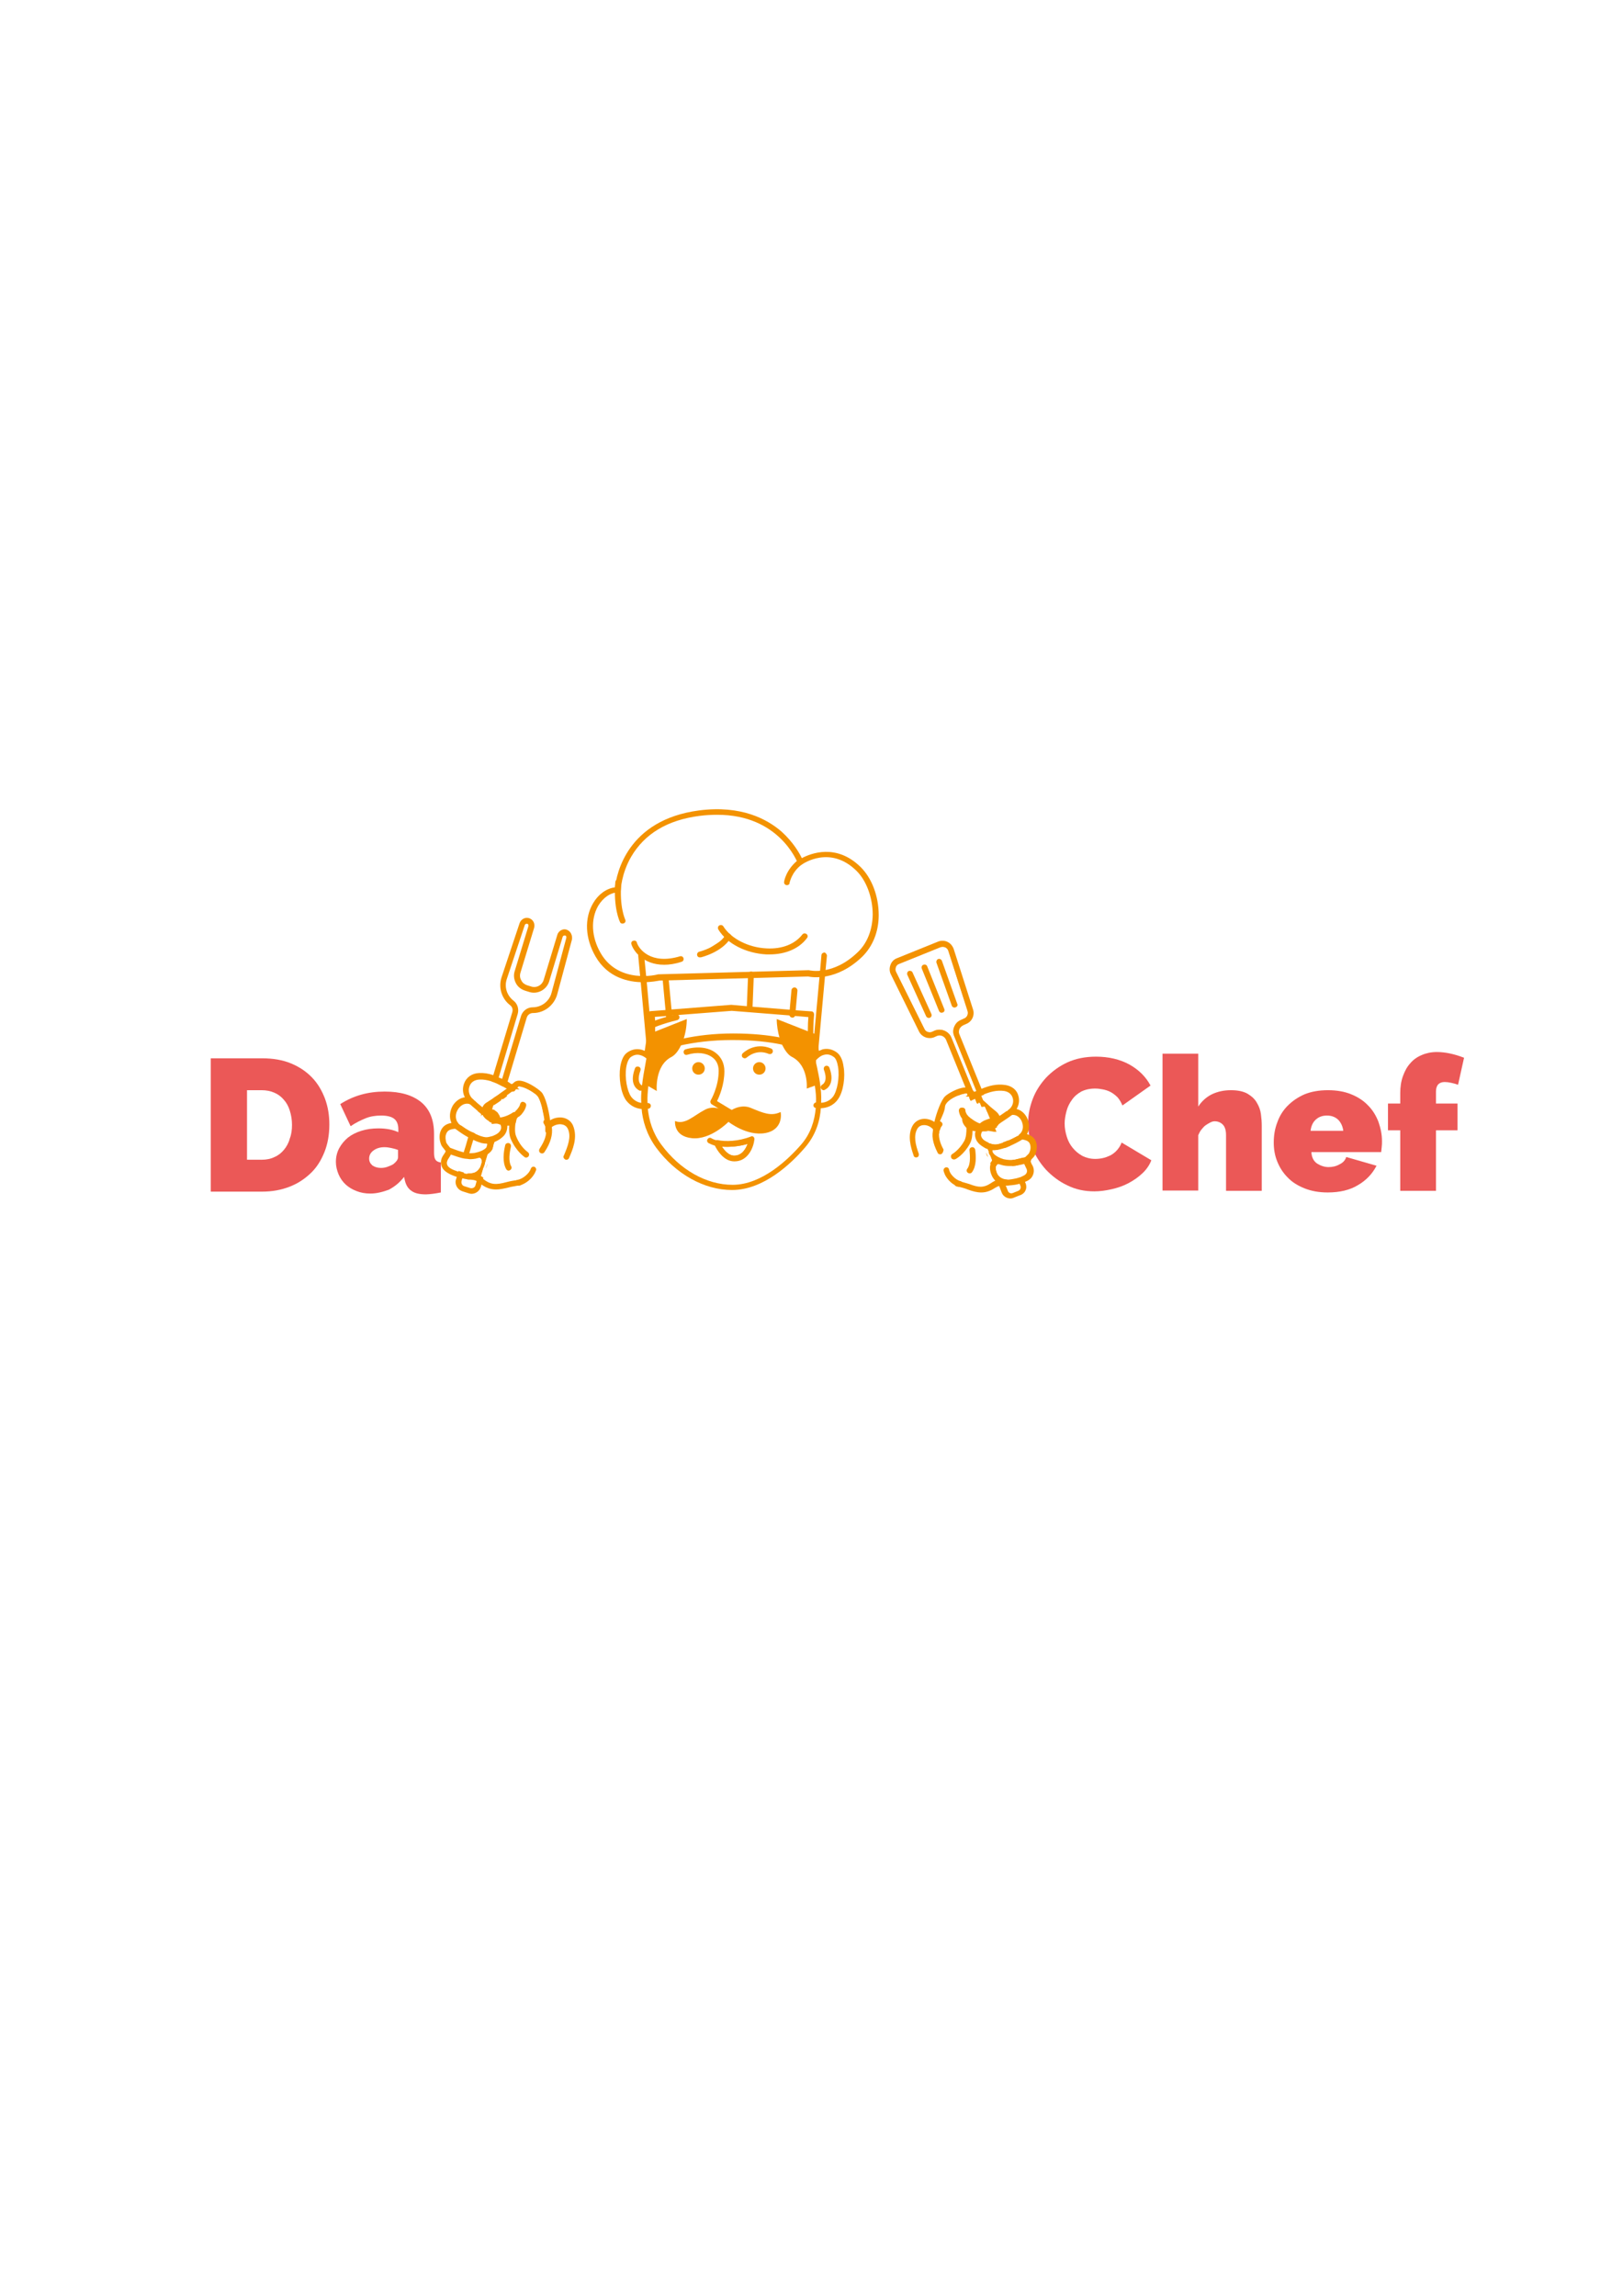<?xml version="1.0" encoding="utf-8"?>
<!-- Generator: Adobe Illustrator 25.3.1, SVG Export Plug-In . SVG Version: 6.00 Build 0)  -->
<svg version="1.0" id="Layer_1" xmlns="http://www.w3.org/2000/svg" xmlns:xlink="http://www.w3.org/1999/xlink" x="0px" y="0px"
	 viewBox="0 0 595.3 841.9" style="enable-background:new 0 0 595.3 841.9;" xml:space="preserve">
<style type="text/css">
	.st0{fill:#EB5857;}
	.st1{fill:#F39200;}
</style>
<g>
	<g>
		<path class="st0" d="M77.3,437v-48.9h18.8c4,0,7.6,0.6,10.7,1.9c3.1,1.3,5.6,3,7.7,5.2s3.6,4.8,4.7,7.7c1.1,3,1.6,6.1,1.6,9.5
			c0,3.7-0.6,7.1-1.8,10.1c-1.2,3-2.8,5.6-5,7.7c-2.2,2.1-4.7,3.8-7.8,5s-6.4,1.8-10.1,1.8H77.3z M107.1,412.5
			c0-1.9-0.3-3.6-0.8-5.2c-0.5-1.6-1.2-2.9-2.2-4c-0.9-1.1-2.1-2-3.5-2.6c-1.4-0.6-2.9-0.9-4.6-0.9h-5.4v25.5h5.4
			c1.7,0,3.3-0.3,4.7-1c1.4-0.6,2.5-1.5,3.5-2.7c0.9-1.1,1.7-2.5,2.1-4.1C106.9,416,107.1,414.3,107.1,412.5z"/>
		<path class="st0" d="M135.8,437.7c-1.8,0-3.5-0.3-5-0.9c-1.6-0.6-2.9-1.4-4-2.4c-1.1-1-2-2.3-2.6-3.7c-0.6-1.4-1-3-1-4.6
			c0-1.8,0.4-3.5,1.2-5c0.8-1.5,1.9-2.8,3.2-3.9c1.4-1.1,3-1.9,4.9-2.5c1.9-0.6,4-0.9,6.3-0.9c2.9,0,5.4,0.5,7.3,1.4v-1.1
			c0-1.7-0.5-3-1.5-3.8c-1-0.8-2.6-1.2-4.8-1.2c-2.1,0-4,0.3-5.7,1c-1.7,0.7-3.6,1.6-5.5,2.9l-3.8-8.1c4.8-3.1,10.2-4.6,16.3-4.6
			c5.8,0,10.2,1.3,13.4,3.9c3.1,2.6,4.7,6.4,4.7,11.6v7c0,1.2,0.2,2.1,0.6,2.6c0.4,0.5,1,0.8,1.9,0.9v11c-1.1,0.2-2.1,0.4-3,0.5
			c-0.9,0.1-1.8,0.2-2.5,0.2c-2.3,0-4.1-0.4-5.3-1.3c-1.2-0.8-2-2.1-2.4-3.8l-0.3-1.3c-1.6,2.1-3.5,3.6-5.6,4.7
			C140.4,437.1,138.2,437.7,135.8,437.7z M139.7,428.3c0.8,0,1.6-0.1,2.4-0.4c0.8-0.3,1.6-0.6,2.2-1c0.5-0.4,0.9-0.8,1.2-1.2
			c0.3-0.4,0.5-0.9,0.5-1.3v-2.7c-0.8-0.3-1.6-0.5-2.5-0.7c-0.9-0.2-1.7-0.3-2.5-0.3c-1.6,0-2.9,0.4-4,1.2c-1.1,0.8-1.6,1.8-1.6,3
			c0,1,0.4,1.8,1.2,2.5C137.5,428,138.5,428.3,139.7,428.3z"/>
	</g>
	<g>
		<path class="st0" d="M377.1,411.8c0-3,0.6-5.9,1.7-8.8c1.1-2.9,2.8-5.5,4.9-7.8c2.2-2.3,4.8-4.2,7.8-5.6c3.1-1.4,6.6-2.1,10.5-2.1
			c4.7,0,8.8,1,12.3,2.9c3.5,2,6,4.5,7.7,7.7l-10.3,7.3c-0.5-1.2-1.1-2.2-1.8-3c-0.8-0.8-1.6-1.4-2.5-1.9c-0.9-0.5-1.9-0.8-2.9-1
			c-1-0.2-1.9-0.3-2.9-0.3c-1.9,0-3.6,0.4-5,1.1c-1.4,0.8-2.5,1.7-3.4,3c-0.9,1.2-1.6,2.6-2,4.1c-0.4,1.5-0.7,3.1-0.7,4.6
			c0,1.7,0.3,3.3,0.8,4.9c0.5,1.6,1.2,2.9,2.2,4.1c1,1.2,2.1,2.1,3.5,2.9c1.4,0.7,3,1.1,4.7,1.1c0.9,0,1.9-0.1,2.8-0.3
			c1-0.2,1.9-0.6,2.8-1c0.9-0.5,1.7-1.1,2.4-1.9c0.7-0.8,1.3-1.7,1.7-2.8l10.9,6.5c-0.7,1.8-1.8,3.4-3.3,4.8
			c-1.5,1.4-3.2,2.6-5.1,3.6c-1.9,1-3.9,1.7-6.1,2.2c-2.2,0.5-4.3,0.8-6.4,0.8c-3.6,0-6.9-0.7-9.9-2.2c-3-1.4-5.6-3.4-7.8-5.7
			c-2.2-2.4-3.9-5.1-5.1-8.1C377.7,418,377.1,414.9,377.1,411.8z"/>
		<path class="st0" d="M462.8,436.7h-13.1v-20.4c0-1.8-0.4-3.1-1.2-3.9c-0.8-0.8-1.8-1.2-3-1.2c-0.4,0-0.9,0.1-1.5,0.4
			c-0.6,0.3-1.1,0.6-1.7,1c-0.6,0.4-1.1,1-1.6,1.6c-0.5,0.6-0.9,1.4-1.2,2.1v20.3h-13.1v-50.2h13.1v19.4c1.3-2,3-3.5,5-4.5
			c2.1-1,4.4-1.5,7-1.5c2.5,0,4.5,0.4,6.1,1.3c1.5,0.9,2.7,2,3.4,3.3c0.8,1.3,1.3,2.7,1.5,4.2c0.2,1.5,0.3,2.9,0.3,4.3V436.7z"/>
		<path class="st0" d="M487,437.3c-3.2,0-6-0.5-8.5-1.5c-2.5-1-4.6-2.3-6.2-4c-1.7-1.7-2.9-3.6-3.8-5.8c-0.9-2.2-1.3-4.5-1.3-7
			c0-2.6,0.4-5.1,1.3-7.4c0.8-2.3,2.1-4.4,3.8-6.1c1.7-1.7,3.7-3.1,6.2-4.2c2.5-1,5.3-1.5,8.6-1.5c3.2,0,6.1,0.5,8.5,1.5
			c2.5,1,4.6,2.4,6.2,4.1c1.7,1.7,2.9,3.7,3.8,6c0.8,2.3,1.3,4.6,1.3,7.1c0,0.7,0,1.4-0.1,2.1c-0.1,0.7-0.1,1.3-0.2,1.9H481
			c0.1,1.9,0.8,3.3,2.1,4.2c1.3,0.8,2.7,1.3,4.2,1.3c1.4,0,2.8-0.3,4-1c1.3-0.6,2.1-1.5,2.5-2.7l11.1,3.2c-1.5,2.9-3.7,5.3-6.8,7.1
			C495.2,436.4,491.4,437.3,487,437.3z M492.7,414.7c-0.2-1.7-0.9-3.1-1.9-4.1c-1.1-1-2.4-1.5-4.1-1.5s-3,0.5-4.1,1.5
			c-1.1,1-1.7,2.4-1.9,4.1H492.7z"/>
		<path class="st0" d="M513.6,436.7v-22.2h-4.5v-9.8h4.5v-3.9c0-2.2,0.3-4.3,1-6.2s1.5-3.4,2.7-4.7c1.1-1.3,2.5-2.3,4.2-3
			c1.6-0.7,3.5-1.1,5.5-1.1c3,0,6.4,0.7,10,2.1l-2.2,9.9c-0.8-0.3-1.6-0.5-2.5-0.7c-0.9-0.2-1.7-0.3-2.4-0.3c-2.1,0-3.2,1.2-3.2,3.5
			v4.4h7.9v9.8h-7.9v22.2H513.6z"/>
	</g>
	<g>
		<g>
			<g>
				<g>
					<g>
						<path class="st1" d="M183.4,401.1l-0.5,1.6l0,0l-0.5,1.6c-0.5,0.3-0.9,0.6-1.4,0.9l-0.5,1.6l0.4,0.1c0.2,0.1,0.4,0.1,0.6,0.2
							l-0.3,1.1l-0.2,0.5l-0.2,0.6l0,0.1l-0.1,0.4l-0.2,0.7l-0.1,0.4l-0.2,0.6c-0.3-0.1-0.7-0.3-1-0.5c-0.4-0.2-0.8-0.5-1.1-0.8
							c-0.3-0.3-0.6-0.6-0.8-0.9v0l0.1-0.3l0.2-0.7l0.1-0.4l0-0.1l0.2-0.5l0.1-0.4l0.2-0.6l0.1-0.3l0,0l0.5-1.8h0
							c0.4-0.3,0.9-0.6,1.4-0.9c0.1-0.1,0.3-0.2,0.4-0.3c0.4-0.3,0.8-0.6,1.3-0.9C182.5,401.8,183,401.5,183.4,401.1z"/>
						<path class="st1" d="M179.5,410.5l-0.2,0.7c0.3,0.2,0.6,0.3,1,0.5l0.2-0.6C180.1,410.9,179.8,410.7,179.5,410.5z M181.6,407.4
							c-0.2-0.1-0.4-0.2-0.6-0.2l-0.4-0.1l-0.3,1l-0.1,0.3l-0.2,0.7l0,0l-0.1,0.4l-0.2,0.7l-0.1,0.4l-0.2,0.7c0.3,0.2,0.6,0.3,1,0.5
							l-0.1,0.4l0.9-0.1l0.1,0c0,0,0,0,0.1,0l0,0l0.1-0.4l0.2-0.5l0.2-0.5l0.2-0.5l0.2-0.5l0-0.2l0.4-1.2
							C182.2,407.8,181.9,407.5,181.6,407.4z M179.8,409.4l-0.2,0.7l-0.1,0.4c0.3,0.2,0.6,0.4,1,0.5l0.1-0.4l0.2-0.7
							C180.4,409.8,180.1,409.6,179.8,409.4z M180.3,403.3c-0.5,0.3-1,0.6-1.4,0.9h0c-0.1,0-0.1,0.1-0.2,0.1c-0.6,0.4-1,0.8-1.3,1.1
							l-0.2,0.8l0,0l-0.3,1.1l0,0.1l-0.1,0.3l-0.2,0.6l-0.3,1c0.1-0.3,0.3-0.6,0.6-0.8c0.1,0,0.1,0.1,0.2,0.2v0
							c0.1,0.2,0.2,0.4,0.3,0.6v0c0.2,0.3,0.5,0.6,0.8,0.9l0.2-0.6l0.2-0.5l0.2-0.5l0,0l0.2-0.7l0.1-0.3v0l0.3-1l0-0.1l0.5-1.6
							L180.3,403.3z M179.8,409.4l-0.2,0.7l-0.1,0.4c0.3,0.2,0.6,0.4,1,0.5l0.1-0.4l0.2-0.7C180.4,409.8,180.1,409.6,179.8,409.4z
							 M183.4,401.1L183.4,401.1c-0.5,0.3-0.9,0.7-1.4,1l-0.2,0.8l-0.3,0.9l-0.5,1.6c0.5-0.3,0.9-0.6,1.4-0.9c0.5-0.3,0.9-0.6,1.4-1
							l0.2-0.7l0-0.1l0.3-0.8v0l0.5-1.7C184.4,400.4,183.9,400.8,183.4,401.1z M178.9,404.2l-0.5,1.8l0,0l-0.1,0.3l-0.2,0.6
							c0.2,0.2,0.5,0.4,0.7,0.5c0-0.3,0.2-0.6,0.4-0.9c0,0,0,0,0.1-0.1l0.5-1.6l0.5-1.6C179.8,403.6,179.4,403.9,178.9,404.2
							L178.9,404.2z M208.2,341.1c-0.7-0.4-1.6-0.4-2.3,0c-0.7,0.3-1.3,1-1.5,1.8l-5,16.5c-0.6,1.9-2.6,3-4.5,2.4l-1.6-0.5
							c-0.9-0.3-1.7-0.9-2.1-1.8c-0.5-0.8-0.6-1.8-0.3-2.8l5-16.4c0.4-1.4-0.2-2.8-1.4-3.4c-0.7-0.4-1.6-0.4-2.3-0.1
							s-1.3,0.9-1.6,1.7l-6.6,19.8c-1.3,3.8,0,8,3.2,10.4c0.7,0.6,1,1.5,0.7,2.5l-7,23.2l-0.3,1l-0.3,1c0.3,0.1,0.7,0.2,1,0.4
							s0.7,0.3,1,0.4l0.3-1l0.3-1l7-23.4c0.5-1.8-0.1-3.7-1.5-4.8c-2.5-1.9-3.5-5.1-2.5-8l6.6-19.8c0.1-0.2,0.2-0.3,0.4-0.4
							c0.1,0,0.3-0.1,0.6,0c0.3,0.1,0.4,0.5,0.3,0.9l-5,16.4c-0.5,1.5-0.3,3,0.4,4.4c0.7,1.4,1.9,2.3,3.4,2.8l1.6,0.5
							c3,0.9,6.2-0.8,7.2-3.8l5-16.5c0.1-0.2,0.2-0.3,0.4-0.4c0.1,0,0.3-0.1,0.6,0c0.3,0.1,0.4,0.5,0.3,0.9l-5.4,20.1
							c-0.8,3.1-3.7,5.3-6.9,5.3c-2,0-3.7,1.3-4.3,3.2l-7,23.3l-0.3,1l-0.3,1c0.3,0.2,0.6,0.3,1,0.5c0.3,0.2,0.6,0.3,1,0.5l0.3-1
							l0.3-1l7.1-23.7c0.3-1,1.2-1.7,2.3-1.7c4.2,0,7.8-2.9,8.9-6.9l5.4-20.1C210,343.1,209.4,341.7,208.2,341.1z M179.8,409.4
							l-0.2,0.7l-0.1,0.4c0.3,0.2,0.6,0.4,1,0.5l0.1-0.4l0.2-0.7C180.4,409.8,180.1,409.6,179.8,409.4z M179.5,410.5l-0.2,0.7
							c0.3,0.2,0.6,0.3,1,0.5l0.2-0.6C180.1,410.9,179.8,410.7,179.5,410.5z"/>
					</g>
					<g>
						<path class="st1" d="M181.4,411.5c-0.1,0-0.1,0-0.2-0.1l-0.2,0.5l0,0l0.1,0c0,0,0,0,0.1,0c0.2,0,0.3,0.1,0.5,0.1
							c0.1,0,0.2,0,0.4,0l0.1-0.2l0,0C181.9,411.8,181.7,411.7,181.4,411.5z M178.4,420.8c0.1-0.1,0.2-0.2,0.2-0.3
							c0.1-0.2,0.2-0.4,0.1-0.8L178.4,420.8z M176.3,427.9c0.3-0.5,0.4-1.1,0.5-1.6L176.3,427.9z M181.4,411.5c-0.1,0-0.1,0-0.2-0.1
							l-0.2,0.5l0,0l0.1,0c0,0,0,0,0.1,0c0.2,0,0.3,0.1,0.5,0.1c0.1,0,0.2,0,0.4,0l0.1-0.2l0,0C181.9,411.8,181.7,411.7,181.4,411.5
							z M178.4,420.8c0.1-0.1,0.2-0.2,0.2-0.3c0.1-0.2,0.2-0.4,0.1-0.8L178.4,420.8z M176.3,427.9c0.3-0.5,0.4-1.1,0.5-1.6
							L176.3,427.9z M183.5,410.1C183.5,410.1,183.5,410.1,183.5,410.1c-0.1-0.5-0.2-0.9-0.4-1.2c-0.2-0.3-0.4-0.6-0.6-0.9
							c-0.3-0.3-0.6-0.5-0.9-0.7c-0.2-0.1-0.4-0.2-0.6-0.2l-0.4-0.1l-1.2-0.4l0,0l-0.6-0.2c-0.1,0-0.3-0.1-0.4-0.1c0,0-0.1,0-0.2,0
							c-0.3,0-0.6,0-0.9,0c0,0,0,0,0,0c-0.1,0-0.2,0-0.3,0c-0.3,0.1-0.7,0.2-0.9,0.4c-0.3,0.2-0.6,0.4-0.9,0.7
							c0.3,0.2,0.5,0.4,0.8,0.7c0.2,0.2,0.4,0.3,0.6,0.5l-0.3,1c0.1-0.3,0.3-0.6,0.6-0.8c0,0,0.1-0.1,0.1-0.1
							c0.2-0.1,0.5-0.2,0.7-0.2c0.1,0,0.2,0,0.3,0c0,0,0.1,0,0.1,0l0.5,0.1l0.1,0l1.1,0.3l0.1,0l0.4,0.1c0.2,0.1,0.4,0.2,0.6,0.3
							c0.1,0.1,0.1,0.1,0.2,0.2c0,0,0.1,0.1,0.1,0.2c0.1,0.1,0.1,0.3,0.1,0.4c0,0.2,0,0.4,0,0.6c0,0,0,0.1,0,0.1l-0.1,0.4l-0.2,0.5
							l0,0l0.1,0c0,0,0,0,0.1,0c0.2,0,0.3,0.1,0.5,0.1c0.1,0,0.2,0,0.4,0c0.3,0,0.6,0,0.9,0c0.1,0,0.1,0,0.2,0.1l0-0.1l0.1-0.3
							l0.1-0.2c0-0.1,0-0.1,0-0.2c0-0.1,0-0.2,0.1-0.2c0,0,0-0.1,0-0.1C183.6,410.8,183.6,410.4,183.5,410.1z M178.4,420.8
							c0.1-0.1,0.2-0.2,0.2-0.3c0.1-0.2,0.2-0.4,0.1-0.8L178.4,420.8z M172.4,414.8l-0.3,1v0l-0.3,1l-1,3.5l-0.7,2.2l-0.3,1l-0.3,1
							c0.3,0.1,0.7,0.1,1,0.2c0.3,0.1,0.7,0.1,1.1,0.1l0.3-1l0.3-1.1l0.9-3.1l0.6-1.9l0.3-1l0.3-1c-0.3-0.2-0.6-0.3-1-0.5
							C173,415.2,172.7,415,172.4,414.8z M180.8,416.7C180.8,416.7,180.8,416.7,180.8,416.7c-0.4,0.1-0.8,0.3-1.2,0.3l-0.1,0.3
							l-0.2,0.8l-0.1,0.3l-0.2,0.8l-0.1,0.4l-0.3,1.1v0l-0.5,1.8l-0.2,0.6l-0.2,0.8l-0.1,0.4l-0.6,1.9c0,0,0,0,0,0l-0.5,1.6v0
							l-0.8,2.5l-0.2,0.6l-0.3,0.9l0,0.1l-0.3,1l-0.5,1.8c-0.2,0.8-1.1,1.2-1.9,1l-2.2-0.7c-0.8-0.2-1.2-1.1-1-1.9l0.3-1.1l0.6-2
							c-0.4-0.1-0.7-0.2-1-0.3c-0.4-0.1-0.7-0.2-1-0.3l-0.3,1l-0.3,1l-0.3,1c-0.1,0.3-0.2,0.7-0.2,1c0,1.6,1,3,2.6,3.5l2.2,0.7
							c0.4,0.1,0.7,0.2,1,0.2c1.6,0,3-1,3.5-2.6l0.3-1.1l0.3-1.1l0.3-1.1c-0.3-0.3-0.6-0.5-0.9-0.6l0.1-0.4l0.8-2.7c0,0,0,0,0,0
							c0.3-0.6,0.5-1.2,0.6-1.8l0.7-2.3v0l0.3-0.9c0.6-0.4,1.2-0.9,1.6-1.6v0l0.5-1.7l0.4-1.2l0.4-1.3l0.4-1.4
							C181.7,416.3,181.2,416.5,180.8,416.7z M176.3,427.9c0.3-0.5,0.4-1.1,0.5-1.6L176.3,427.9z M178.4,420.8
							c0.1-0.1,0.2-0.2,0.2-0.3c0.1-0.2,0.2-0.4,0.1-0.8L178.4,420.8z M181.4,411.5c-0.1,0-0.1,0-0.2-0.1l-0.2,0.5l0,0l0.1,0
							c0,0,0,0,0.1,0c0.2,0,0.3,0.1,0.5,0.1c0.1,0,0.2,0,0.4,0l0.1-0.2l0,0C181.9,411.8,181.7,411.7,181.4,411.5z"/>
					</g>
				</g>
				<g>
					<g>
						<path class="st1" d="M208.7,424.7c-0.2,0.5-0.9,0.8-1.4,0.5c-0.2-0.1-0.4-0.3-0.5-0.5c-0.2-0.3-0.2-0.6,0-0.9
							c1.5-3.5,2.8-6.9,1.5-9.8c-0.6-1.3-1.7-1.6-2.5-1.7c-1.2-0.1-2.5,0.3-3.5,1.1c0,0-0.1,0.1-0.1,0.1c-0.2,0.2-0.4,0.3-0.5,0.5
							c-0.1,0.2-0.3,0.3-0.5,0.4c-0.2,0.1-0.4,0.1-0.6,0c-0.1,0-0.1,0-0.2-0.1v0c-0.1,0-0.2-0.1-0.3-0.2c0-0.3,0-0.6,0-1
							c-0.1-0.3-0.3-0.7-0.5-1c-0.3-0.5-0.2-1.1,0.2-1.4c-0.2-1.2-0.4-2.4-0.7-3.6c0,0,0-0.1,0-0.1c-0.1-0.3-0.1-0.5-0.2-0.8
							c0,0,0-0.1,0-0.1c-0.5-2-1.2-3.7-1.7-4.2c-0.2-0.2-0.4-0.4-0.6-0.6c-0.1-0.1-0.2-0.2-0.3-0.2c-1.8-1.4-4.2-2.5-6-2.7
							c0,0,0,0-0.1,0c-0.1,0.2-0.3,0.3-0.5,0.5c0.3,0.2,0.6,0.4,0.9,0.6c-0.7-0.2-1.2-0.2-1.4-0.1c0,0.1-0.1,0.2-0.2,0.3
							c0,0,0,0,0,0.1c-0.1,0.1-0.2,0.3-0.4,0.3c-0.1,0-0.2,0.1-0.4,0.1c-0.2,0-0.3,0-0.5,0c0,0-0.1,0-0.1-0.1
							c-0.2-0.1-0.4-0.2-0.6-0.3c-0.3-0.1-0.5-0.3-0.8-0.4c-0.1,0-0.1-0.1-0.2-0.1c-0.2-0.1-0.5-0.3-0.7-0.4c-0.3-0.2-0.6-0.4-1-0.5
							c-0.3-0.2-0.6-0.3-1-0.5c-0.4-0.2-0.8-0.4-1.2-0.6c-0.3-0.1-0.7-0.3-1-0.4s-0.7-0.2-1-0.4c-1.4-0.4-2.8-0.7-4.3-0.6
							c-1.8,0.1-3.1,1-3.6,2.5c-0.6,1.6-0.1,3.5,1.3,4.7c0,0,0,0,0,0c0.2,0.2,0.3,0.4,0.3,0.7c0,0.2,0,0.5-0.1,0.7
							c0,0.1-0.1,0.1-0.1,0.2c-0.3,0.3-0.7,0.4-1.1,0.3c-0.1,0-0.1,0-0.2-0.1c-1.9-0.6-3.5,0.6-4.3,1.9c-1,1.5-1.2,3.7,0.2,5.2
							c0,0,0,0,0,0c0,0,0,0,0,0.1c0.2,0.2,0.3,0.4,0.3,0.7c0,0.1,0,0.3,0,0.4c0,0.1-0.1,0.2-0.1,0.3c-0.2,0.2-0.4,0.4-0.8,0.4
							l-0.1,0c-0.1,0-0.2,0-0.3,0c-2,0.2-3.1,0.5-3.6,2.1c-0.3,0.8-0.2,1.9,0.1,3c0.1,0.3,0.6,0.9,0.9,1.3c0.2,0.2,0.4,0.5,0.6,0.7
							c0.2,0.2,0.3,0.4,0.4,0.6c0.1,0.2,0.1,0.3,0.2,0.5c0,0.1,0,0.2,0,0.3c0,0.1,0,0.3-0.1,0.4c0,0-0.1,0.2-0.3,0.6
							c-0.2,0.4-0.6,1-1.1,1.8c-0.2,0.4-0.7,1.3-0.1,2.3c0.5,0.8,1.8,1.5,3.7,2.1c0.3,0.1,0.7,0.2,1,0.3c0.3,0.1,0.7,0.2,1,0.3
							c0.3,0.1,0.6,0.1,0.9,0.2c0.2,0,0.4,0.1,0.6,0.1c0.3,0,0.6,0.1,0.9,0.1c0.2,0,0.4,0,0.6,0c0.6,0.1,1.3,0.1,1.9,0.3
							c0.1,0,0.3,0.1,0.5,0.2c0.2,0.1,0.5,0.2,0.7,0.3c0,0,0,0,0,0c0.1,0,0.2,0.1,0.2,0.2c0.3,0.2,0.6,0.4,0.9,0.6
							c0,0,0.1,0.1,0.1,0.1c2.8,2.3,4.9,2.2,8.6,1.2c1.1-0.3,2.7-0.6,3.7-0.7c0,0,0,0,0.1,0c0.4-0.1,0.7-0.1,0.8-0.1
							c0.2,0,0.5,0,0.7,0.1c0.2,0.1,0.3,0.2,0.4,0.4c0,0,0,0,0,0c0,0.1,0.1,0.2,0.1,0.3c0,0.4-0.1,0.7-0.3,0.9
							c-0.2,0.1-0.3,0.2-0.6,0.3c0,0-0.2,0-0.6,0.1c0,0,0,0-0.1,0c-0.1,0-0.1,0-0.2,0c-0.9,0.2-2.4,0.4-3.4,0.7
							c-1.7,0.4-3.1,0.7-4.4,0.7c-1.9,0-3.6-0.5-5.5-1.9c-0.2-0.1-0.4-0.3-0.6-0.4c-0.1-0.1-0.2-0.2-0.3-0.3c-0.3-0.3-0.7-0.4-1-0.6
							c-0.6-0.3-1.2-0.3-1.9-0.4c-0.6,0-1.4-0.1-2.3-0.3c-0.4-0.1-0.7-0.2-1.1-0.2c-0.4-0.1-0.7-0.2-1-0.3c-0.4-0.1-0.7-0.2-1-0.3
							c-2.4-0.8-4.1-1.8-4.9-3c-0.9-1.4-0.9-3.2,0.1-4.7c0.5-0.7,0.8-1.2,1-1.6c0,0,0,0,0-0.1c0,0,0-0.1-0.1-0.1c0,0,0,0,0,0
							c-0.1-0.1-0.3-0.3-0.4-0.5c-0.5-0.6-1.1-1.3-1.3-2c-0.4-1.1-0.7-2.7-0.2-4.4c0.8-2.3,2.4-3,4.1-3.3c-0.9-1.9-0.7-4.3,0.5-6.4
							c1.1-1.7,2.7-2.8,4.4-3c-0.8-1.6-0.9-3.3-0.3-5c0.8-2.3,2.9-3.8,5.5-3.9c1.8-0.1,3.5,0.2,5,0.7c0.3,0.1,0.7,0.2,1,0.4
							c0.3,0.1,0.7,0.3,1,0.4c0.4,0.2,0.8,0.4,1.2,0.5c0.3,0.2,0.6,0.3,1,0.5c0.3,0.2,0.6,0.3,1,0.5c0.5,0.2,0.9,0.5,1.3,0.8
							c0.2,0.1,0.3,0.2,0.5,0.3c0,0,0.1-0.1,0.1-0.1c0,0,0,0,0,0c0.5-0.3,1.1-0.5,2.2-0.4c0.1,0,0.2,0,0.2,0
							c1.6,0.2,3.9,1.1,5.8,2.4c0.4,0.3,0.8,0.5,1.1,0.8c0.1,0.1,0.2,0.2,0.3,0.3c0,0,0.1,0.1,0.2,0.1c0,0,0.1,0.1,0.1,0.1
							c0,0,0.1,0.1,0.1,0.1c1.1,1.1,1.9,2.3,1.8,3.5c0,0.4,0,0.8,0.2,1.3c0.1,0.2,0.1,0.4,0.1,0.6c0,0.1,0,0.1,0.1,0.2
							c0.2,0.6,0.4,1.3,0.6,2c0.2,0.7,0.5,1.5,0.7,2.3c0,0.1,0,0.2,0.1,0.2c0,0,0,0,0.1,0c0.1-0.1,0.3-0.2,0.5-0.3
							c1.2-0.7,2.6-1,4-0.9c1.9,0.2,3.5,1.3,4.2,3C212,417.2,210,421.7,208.7,424.7z"/>
					</g>
					<g>
						<path class="st1" d="M186.1,401.9c-0.3,0.2-0.6,0.5-0.9,0.7c-0.3,0.2-0.6,0.4-0.9,0.6c-0.1-0.1-0.2-0.3-0.2-0.4
							c0,0,0-0.1,0-0.1c0-0.2,0-0.4,0.1-0.6c0-0.1,0.1-0.1,0.2-0.2c0,0,0,0,0,0c0.1-0.1,0.2-0.2,0.3-0.2c0.3-0.2,0.6-0.2,0.9,0
							C185.7,401.7,185.9,401.8,186.1,401.9z"/>
						<path class="st1" d="M191.3,408.1c0,0.1,0,0.3,0,0.5c-0.4,0.4-0.8,0.8-1.4,1.1c-0.1,0.2-0.2,0.4-0.4,0.6
							c-0.1,0.4-0.2,1-0.4,1.7c-0.4,0.2-0.8,0.4-1.2,0.6c-0.3,0.1-0.7,0.2-1.1,0.2c-0.2,0-0.5,0-0.7,0c-0.1,0-0.2,0-0.3,0
							c-0.4,0-0.7,0-1.1-0.1h0c-0.4-0.1-0.8-0.2-1.2-0.3c-0.1,0-0.2-0.1-0.4-0.1c-0.1,0-0.1,0-0.2-0.1c-0.2-0.1-0.5-0.2-0.7-0.3
							c0,0,0,0,0,0c-0.3-0.1-0.5-0.2-0.8-0.4c-0.1,0-0.1,0-0.2-0.1c-0.3-0.1-0.5-0.2-0.8-0.4c-0.3-0.2-0.6-0.4-1-0.5
							c-0.4-0.2-0.8-0.5-1.1-0.7c-0.3-0.2-0.6-0.4-0.9-0.6c-0.1-0.1-0.3-0.2-0.4-0.3v0c-0.1-0.1-0.1-0.1-0.2-0.2
							c-0.1-0.1-0.2-0.1-0.3-0.2c-0.2-0.1-0.4-0.3-0.6-0.5c-0.3-0.2-0.6-0.4-0.8-0.7c-1.2-1-2.2-1.9-2.9-2.5
							c-0.1-0.1-0.1-0.1-0.2-0.2c-0.3-0.3-0.4-0.7-0.3-1c0-0.2,0.1-0.4,0.3-0.5c0,0,0,0,0.1,0c0.4-0.4,1-0.4,1.4,0c0,0,0,0,0,0
							c0,0,0,0,0,0c0.2,0.2,0.4,0.4,0.7,0.6c0.8,0.8,1.8,1.6,2.8,2.4c0.1,0,0.1,0.1,0.2,0.1c0,0,0,0,0,0c0.2,0.2,0.4,0.3,0.7,0.5
							l0.2,0.1c0.2,0.2,0.5,0.4,0.7,0.5v0c0.1,0,0.1,0.1,0.2,0.1c0,0,0,0,0,0l0,0h0c0.4,0.2,0.7,0.5,1.1,0.7c0.3,0.2,0.6,0.4,1,0.6
							c0.3,0.2,0.6,0.4,1,0.5c0.1,0,0.1,0.1,0.2,0.1c0.4,0.2,0.8,0.4,1.2,0.5c0,0,0.1,0,0.1,0c0.7,0.3,1.4,0.5,2.1,0.5
							c1,0.1,1.8,0,2.5-0.5c0,0,0,0,0,0c0.2-0.1,0.3-0.2,0.4-0.3c0.6-0.6,0.7-1.1,0.6-1.5c0,0,0,0,0-0.1c0-0.2,0-0.3-0.1-0.5
							c0.3-0.2,0.6-0.5,0.8-0.8c0.3-0.3,0.5-0.7,0.7-1C190.9,406.7,191.2,407.4,191.3,408.1z"/>
					</g>
					<g>
						<path class="st1" d="M181.6,417.5c-0.4,0.2-0.8,0.3-1.2,0.4c0,0,0,0,0,0c-0.4,0.1-0.8,0.2-1.2,0.2c-0.3,0-0.6,0-0.8,0
							c-0.5,0-0.9-0.1-1.4-0.2c-1-0.3-2-0.7-3-1.1c-0.3-0.1-0.6-0.3-1-0.5s-0.6-0.3-1-0.5v0c-1.3-0.7-2.6-1.6-3.7-2.4
							c-0.3-0.2-0.6-0.4-0.9-0.6l1-0.1l0.6,0c1.1,0.8,2.2,1.5,3.3,2.1c0.3,0.2,0.6,0.4,1,0.5c0.3,0.2,0.6,0.3,1,0.5
							c1.1,0.5,2,0.9,3,1.1c0.7,0.2,1.4,0.2,2.2,0c0.4-0.1,0.8-0.2,1.2-0.3c0,0,0,0,0,0c0.5-0.2,0.9-0.4,1.3-0.6
							c0.5-0.3,0.9-0.6,1.2-1c0.7-0.8,0.8-1.7,0.3-2.7c-0.1,0-0.2-0.1-0.4-0.1c-0.1,0-0.1,0-0.2-0.1c-0.3,0-0.6,0-0.9,0
							c-0.1,0-0.2,0-0.4,0c-0.2,0-0.3-0.1-0.5-0.1c0,0,0,0-0.1,0l0.1,0l0.9,0l0.1,0l1.1-0.1h0.1l1-0.1c0,0.1,0.1,0.2,0.1,0.3h0
							c0.1,0.2,0.2,0.5,0.2,0.7h0C185.3,414.8,183.7,416.6,181.6,417.5z"/>
						<path class="st1" d="M184.9,416.4c-0.9,1-2.2,1.9-3.6,2.4c-0.2,0-0.3,0.1-0.5,0.2c-0.2,0.1-0.5,0.1-0.7,0.2
							c-0.1,0-0.2,0-0.3,0.1c-0.3,0-0.6,0.1-0.9,0.1c-0.1,0-0.2,0-0.2,0h-0.2c-0.6,0-1.2-0.1-1.7-0.2c0,0-0.1,0-0.1,0h0
							c-0.9-0.3-1.9-0.6-2.9-1.1c-0.3-0.2-0.6-0.3-1-0.5c-0.3-0.2-0.6-0.3-1-0.5c-1.5-0.8-3-1.8-4.6-3c-0.1-0.1-0.2-0.2-0.3-0.2
							c-0.2-0.2-0.4-0.5-0.4-0.7c0-0.3,0-0.5,0.2-0.8c0-0.1,0.1-0.1,0.2-0.2c0.4-0.3,0.9-0.3,1.3,0c0,0,0,0,0.1,0c0,0,0,0,0,0
							c0.3,0.2,0.6,0.5,1,0.7c1.1,0.8,2.2,1.5,3.3,2.1c0.3,0.2,0.6,0.4,1,0.5c0.3,0.2,0.6,0.3,1,0.5c1.1,0.5,2,0.9,3,1.1
							c0.7,0.2,1.4,0.2,2.2,0c0.4-0.1,0.8-0.2,1.2-0.3c0,0,0,0,0,0c0.5-0.2,0.9-0.4,1.3-0.6c0.5-0.3,0.9-0.6,1.2-1
							c0.7-0.8,0.8-1.7,0.3-2.7c0,0,0-0.1-0.1-0.1c0,0,0,0,0-0.1c-0.1-0.1-0.1-0.2-0.1-0.3c0-0.1,0-0.2,0-0.4c0-0.1,0.1-0.2,0.1-0.2
							h0c0-0.1,0.1-0.1,0.1-0.2c0.1-0.1,0.2-0.2,0.3-0.3c0.3-0.2,0.7-0.1,1,0c0.2,0.1,0.4,0.2,0.5,0.5c0.1,0.1,0.1,0.3,0.2,0.4
							c0,0,0,0,0,0c0.1,0.4,0.2,0.7,0.3,1C186.1,414.1,185.8,415.3,184.9,416.4z"/>
					</g>
					<g>
						<path class="st1" d="M180.9,420c0,0.6-0.2,1-0.3,1.4c0,0.1-0.1,0.2-0.2,0.3v0c-0.4,0.6-1,1.2-1.6,1.6
							c-0.2,0.1-0.4,0.3-0.6,0.4c-0.2,0.1-0.5,0.2-0.7,0.3c-0.1,0-0.2,0.1-0.3,0.1c-0.4,0.2-0.8,0.3-1.2,0.4c-0.1,0-0.2,0.1-0.3,0.1
							c-0.5,0.1-0.9,0.2-1.2,0.3c-0.7,0.1-1.3,0.2-1.9,0.2c-0.3,0-0.6,0-1-0.1c-0.4,0-0.7-0.1-1.1-0.1c-0.4-0.1-0.7-0.1-1-0.2
							c-1.3-0.3-2.6-0.8-3.8-1.2c-0.1,0-0.1,0-0.2-0.1c-0.3-0.1-0.7-0.2-1-0.4c-0.1,0-0.2-0.1-0.3-0.1c-0.3-0.1-0.5-0.3-0.6-0.5
							c0,0,0-0.1-0.1-0.2c0,0,0,0,0,0c-0.1-0.2-0.1-0.4,0-0.7c0.1-0.2,0.2-0.4,0.4-0.5c0.3-0.2,0.6-0.3,1-0.1c0.1,0,0.3,0.1,0.4,0.1
							c0.4,0.1,0.8,0.3,1.1,0.4h0c1.3,0.5,2.5,0.9,3.7,1.2c0.3,0.1,0.7,0.1,1,0.2c0.4,0.1,0.7,0.1,1.1,0.1c0.6,0,1.2,0,1.9-0.1
							c1.6-0.3,3.5-1,4.3-2v0c0.1-0.1,0.2-0.2,0.2-0.3c0.1-0.2,0.2-0.4,0.1-0.8c0-0.1,0-0.3-0.1-0.4c0-0.1-0.1-0.3-0.2-0.4
							c0-0.1-0.1-0.2-0.1-0.3c0-0.1,0-0.3,0-0.4c0-0.3,0.2-0.6,0.5-0.8c0.2-0.1,0.4-0.1,0.6-0.1c0.4,0,0.7,0.2,0.9,0.5
							c0,0,0,0,0,0.1c0,0,0,0,0,0v0c0.2,0.3,0.3,0.7,0.4,1C180.9,419.3,180.9,419.7,180.9,420z"/>
					</g>
					<g>
						<path class="st1" d="M177.8,426.5c-0.1,0.6-0.3,1.3-0.6,1.8c0,0,0,0,0,0c-0.2,0.4-0.4,0.8-0.7,1.1c-0.3,0.4-0.7,0.7-1,1
							c-0.2,0.2-0.4,0.3-0.6,0.4c-0.9,0.5-1.9,0.6-3.1,0.6l0.5-0.9l0.1-0.2c1.5,0,2.5-0.5,3.3-1.6c0.2-0.2,0.4-0.5,0.5-0.8v0
							l0.5-1.6c0,0,0,0,0,0c0-0.3,0-0.5,0-0.8c-0.1-0.5-0.3-0.8-0.8-1c-0.1,0-0.2,0.1-0.3,0.1l0.1-0.2l0.5-0.9
							c0.4,0.2,0.7,0.4,0.9,0.6c0.1,0.1,0.2,0.1,0.2,0.2C177.8,424.9,177.9,425.7,177.8,426.5z"/>
						<path class="st1" d="M178.5,424.2L178.5,424.2l-0.7,2.3c-0.1,0.6-0.3,1.3-0.6,1.8c0,0,0,0,0,0l-0.8,2.7
							c-0.1,0.1-0.2,0.2-0.4,0.3c0,0,0,0,0,0c-0.3,0.2-0.6,0.4-1,0.6c-0.1,0-0.1,0-0.2,0.1c-0.8,0.3-1.7,0.5-2.7,0.5
							c-0.1,0-0.3,0-0.4,0c-0.6,0-1-0.5-1-1.1c0-0.5,0.3-0.8,0.7-1c0.1,0,0.2-0.1,0.4-0.1c0.2,0,0.4,0,0.6,0c1.5,0,2.5-0.5,3.3-1.6
							c0.2-0.2,0.4-0.5,0.5-0.8v0c0.3-0.5,0.4-1.1,0.5-1.6c0,0,0,0,0,0c0-0.3,0-0.5,0-0.8c-0.1-0.5-0.3-0.8-0.8-1
							c0,0-0.1-0.1-0.1-0.1c0,0,0,0-0.1,0c-0.3-0.2-0.5-0.5-0.5-0.8c0-0.2,0-0.4,0.1-0.6c0.2-0.5,0.9-0.8,1.4-0.5
							c0.2,0.1,0.4,0.2,0.6,0.4c0.1,0.1,0.3,0.2,0.4,0.3c0.2,0.2,0.3,0.3,0.4,0.5C178.3,423.8,178.4,424,178.5,424.2z"/>
						<path class="st1" d="M178.8,426.7c-0.1,0.7-0.3,1.3-0.6,1.9L178.8,426.7z"/>
					</g>
					<g>
						<path class="st1" d="M199.7,422.5c-0.2,0.3-0.5,0.5-0.9,0.5c-0.2,0-0.4-0.1-0.6-0.2c-0.5-0.3-0.6-1-0.3-1.5
							c0.6-1,2.2-3.3,2.4-5.8c0,0,0-0.1,0-0.1c0,0,0,0,0,0c0-0.4,0-0.7,0-1.1v0c-0.1-0.4-0.2-0.8-0.3-1.2c-0.1-0.3-0.3-0.7-0.5-1
							c-0.3-0.5-0.2-1.1,0.2-1.4c0,0,0-0.1,0.1-0.1c0.1-0.1,0.2-0.1,0.3-0.1c0.2-0.1,0.5-0.1,0.7,0c0.2,0.1,0.4,0.2,0.5,0.4
							c0,0,0,0.1,0.1,0.1c0,0.1,0.1,0.1,0.1,0.2c0.2,0.3,0.3,0.6,0.5,1c0.1,0.1,0.1,0.3,0.2,0.4c0.1,0.2,0.1,0.4,0.2,0.7
							C202.8,416,202,419.1,199.7,422.5z"/>
					</g>
					<g>
						<path class="st1" d="M195.6,428.9c-0.7,2.3-3.4,4.4-5.7,4.9L195.6,428.9z"/>
						<path class="st1" d="M196.6,429.2c-0.2,0.5-0.4,1-0.8,1.6c-1,1.6-2.7,3-4.5,3.7c-0.4,0.2-0.8,0.3-1.1,0.3c0,0,0,0-0.1,0
							c-0.1,0-0.1,0-0.2,0c-0.5,0-0.9-0.3-1-0.9v0c-0.1-0.5,0.2-1,0.8-1.2c0,0,0,0,0.1,0l0,0c2-0.4,4.3-2.3,4.9-4.1
							c0.2-0.6,0.8-0.9,1.3-0.7C196.5,428.1,196.8,428.7,196.6,429.2z"/>
					</g>
					<g>
						<path class="st1" d="M186.6,428.2c-1.3-2.2-0.8-5.6-0.3-8L186.6,428.2z"/>
						<path class="st1" d="M187.1,429.1c-0.2,0.1-0.4,0.2-0.5,0.2c-0.4,0-0.7-0.2-0.9-0.5c-1.5-2.6-1-6.3-0.4-8.8
							c0.1-0.6,0.7-0.9,1.3-0.8c0.6,0.1,0.9,0.7,0.8,1.3c-0.5,2.2-1,5.3,0.1,7.2C187.8,428.2,187.6,428.8,187.1,429.1z"/>
					</g>
					<g>
						<path class="st1" d="M188.9,399.8C188.9,399.8,188.9,399.8,188.9,399.8l-0.2,0l-0.7-0.5l-0.2-0.1l-0.3-0.2
							c0.1,0.1,0.2,0.1,0.3,0.2c0,0,0.1,0.1,0.2,0.1c0.2,0.2,0.5,0.3,0.8,0.5C188.8,399.7,188.9,399.8,188.9,399.8z"/>
						<path class="st1" d="M190.5,399.6c-0.7-0.2-1.2-0.2-1.4-0.1c0,0.1-0.1,0.2-0.2,0.3c0,0,0,0,0,0.1c-0.1,0.1-0.2,0.3-0.4,0.3
							c-0.1,0-0.2,0.1-0.4,0.1c-0.1,0-0.1,0.1-0.2,0.1c-0.1-0.1-0.2-0.1-0.3-0.2c-0.2-0.1-0.4-0.3-0.6-0.4l0.1-0.2l0.4-0.7l0-0.1
							l0.7-0.8c0.1,0.1,0.3,0.2,0.5,0.3c0,0,0.1,0,0.1,0.1c0.3,0.2,0.5,0.3,0.8,0.5C189.9,399.2,190.2,399.4,190.5,399.6z"/>
					</g>
					<g>
						<path class="st1" d="M202.1,414.7c0,0.6-0.5,1.1-1.1,1c-0.3,0-0.5-0.1-0.7-0.3c0,0,0,0,0,0c0,0,0,0,0,0
							c-0.2-0.2-0.3-0.5-0.3-0.8v-0.5c0-0.3,0-0.6,0-1c0-0.8-0.1-1.6-0.3-2.4c-0.2-1.2-0.4-2.4-0.7-3.6c0,0,0-0.1,0-0.1
							c-0.1-0.3-0.1-0.5-0.2-0.8c0,0,0-0.1,0-0.1c-0.5-2-1.2-3.7-1.7-4.2c-0.2-0.2-0.4-0.4-0.6-0.6c-0.1-0.1-0.2-0.2-0.3-0.2
							c-1.9-1.5-5.2-3.1-6-2.7c0,0,0,0-0.1,0c-0.1,0.2-0.3,0.3-0.5,0.5c-0.2,0.2-0.4,0.3-0.5,0.5c-0.1,0.1-0.2,0.1-0.3,0.2
							c0,0,0,0-0.1,0c-0.2,0.2-0.4,0.3-0.6,0.5c-0.1,0-0.1,0.1-0.2,0.1c-0.6,0.5-1.2,0.9-1.9,1.4c-0.3,0.2-0.6,0.5-0.9,0.7
							c-0.3,0.2-0.6,0.4-0.9,0.6c-0.1,0.1-0.3,0.2-0.4,0.3c-0.5,0.3-0.9,0.7-1.4,1c-0.5,0.3-0.9,0.6-1.4,0.9
							c-0.4,0.3-0.8,0.5-1.1,0.8c-0.2,0.1-0.4,0.3-0.5,0.4c0,0,0,0-0.1,0.1c-0.3,0.3-0.4,0.6-0.4,0.9v0c0,0,0,0.1,0,0.1
							c0,0,0,0.1,0,0.1c0,0.1,0,0.2,0.1,0.2c0.1,0.4,0.5,0.8,0.9,1.1c0,0,0,0,0.1,0.1c0.3,0.2,0.6,0.4,0.9,0.5
							c0.1,0,0.2,0.1,0.2,0.1c0.2,0.1,0.5,0.2,0.8,0.2c0.1,0,0.2,0,0.2,0.1c0.1,0,0.2,0,0.3,0c0.3,0,0.7,0,1,0c0,0,0.1,0,0.1,0
							c1.9-0.2,3.9-1.3,4.6-1.8c0,0,0.1,0,0.1-0.1c0,0,0,0,0,0c0,0,0,0,0,0c0.3-0.1,0.6-0.1,0.9,0c0.1,0,0.1,0.1,0.2,0.1
							c0.4,0.3,0.5,0.7,0.4,1.2c0,0,0,0.2-0.1,0.4c0,0.1-0.1,0.2-0.1,0.4c-0.1,0.4-0.2,1-0.4,1.7c-0.2,1.6-0.4,3.7,0.3,5.2
							c1.6,3.9,4.1,5.5,4.2,5.6c0,0,0.1,0.1,0.1,0.1c0.4,0.3,0.5,0.9,0.2,1.4c-0.2,0.3-0.5,0.5-0.9,0.5c-0.2,0-0.4,0-0.6-0.2
							c-0.1-0.1-3-2-5-6.5c-0.7-1.6-0.7-3.6-0.6-5.2c0-0.4,0.1-0.8,0.2-1.1c0-0.2,0-0.3,0.1-0.5c-0.4,0.2-0.9,0.4-1.4,0.5
							c0,0-0.1,0-0.1,0c-0.3,0.1-0.7,0.2-1,0.3h0c-0.4,0.1-0.7,0.1-1.1,0.1c-0.1,0-0.2,0-0.3,0c-0.1,0-0.2,0-0.2,0
							c-0.3,0-0.6,0-0.9,0c-0.1,0-0.2,0-0.4,0c-0.2,0-0.3-0.1-0.5-0.1c0,0,0,0-0.1,0c0,0-0.1,0-0.1,0c-0.3-0.1-0.5-0.2-0.8-0.3
							c-0.3-0.1-0.7-0.3-1-0.5c-0.4-0.2-0.8-0.5-1.1-0.8c-0.3-0.3-0.6-0.6-0.8-0.9v0c-0.1-0.2-0.2-0.4-0.3-0.6v0
							c0-0.1-0.1-0.1-0.1-0.2c-0.1-0.2-0.1-0.3-0.2-0.5c0-0.1,0-0.2,0-0.3c0-0.1,0-0.2,0-0.3c0-0.1,0-0.2,0-0.3
							c0-0.3,0.1-0.6,0.2-0.9c0-0.1,0.1-0.1,0.1-0.2c0.1-0.2,0.2-0.4,0.4-0.7c0.3-0.4,0.7-0.8,1.3-1.1c0.1,0,0.1-0.1,0.2-0.1h0
							c0.4-0.3,0.9-0.6,1.4-0.9c0.1-0.1,0.3-0.2,0.4-0.3c0.4-0.3,0.8-0.6,1.3-0.9c0.5-0.3,1-0.7,1.4-1h0c0.5-0.4,1-0.7,1.4-1
							c0.4-0.3,0.7-0.5,1.1-0.8c0.3-0.2,0.6-0.5,0.9-0.7c0.4-0.3,0.7-0.6,1-0.8c0,0,0,0,0,0c0.3-0.3,0.6-0.5,0.7-0.7
							c0.3-0.3,0.9-0.7,1.9-0.7h0c2.6,0,6.8,2.8,8.2,4.2c1.4,1.5,2.7,6.4,3.2,10.5c0,0.4,0.1,0.8,0.1,1.2c0,0.2,0,0.3,0,0.5
							c0,0.3,0,0.5,0,0.8C202.1,414,202.1,414.4,202.1,414.7z"/>
					</g>
					<g>
						<path class="st1" d="M193,405.4c0,0.1-0.3,1.7-1.7,3.2c-0.4,0.4-0.8,0.8-1.4,1.1c-0.1,0.1-0.2,0.1-0.3,0.2
							c-0.1,0.1-0.3,0.2-0.5,0.2c-0.2,0.1-0.3,0.1-0.5,0.1c-0.1,0-0.2,0-0.3,0c-0.1,0-0.2-0.1-0.3-0.1c-0.2-0.1-0.3-0.2-0.4-0.4
							c0,0,0,0,0-0.1c-0.3-0.5-0.1-1.2,0.5-1.4c0,0,0,0,0,0c0,0,0,0,0,0c0.3-0.2,0.6-0.3,0.8-0.5c0.3-0.2,0.6-0.5,0.8-0.8
							c0.3-0.3,0.5-0.7,0.7-1c0.3-0.5,0.3-0.9,0.4-1c0.1-0.6,0.7-1,1.2-0.8C192.7,404.3,193.1,404.8,193,405.4z"/>
					</g>
				</g>
			</g>
			<g>
				<g>
					<g>
						<path class="st1" d="M364.7,413.8l-0.2-0.6l-0.2-0.4l-0.2-0.5l-0.1-0.1l-0.2-0.4l-0.2-0.5v0l0-0.1l-0.3-0.9
							c-0.1,0-0.3,0.1-0.4,0.1l-0.6,0.2l-1,0.4l-0.4,0.2c-0.2,0.1-0.4,0.2-0.5,0.3l0.4,0.9l0.1,0.2l0,0l0.3,0.8l0.1,0.2l0,0v0
							l0.3,0.8l0,0l0.1,0.2h0.1c0.2,0,0.5,0,0.7-0.1h0l0.3,0l1.3,0.2l1.2,0.2L364.7,413.8z M361.5,405.8l-0.9-2.2l-0.7-1.7l-0.4-1
							l-0.4-1l-8.2-20.3c-0.7-1.8,0.1-3.9,2-4.6l1.1-0.5c1.6-0.6,2.4-2.4,1.9-4l-7.1-22.2c-0.6-1.8-2.6-2.7-4.3-2l-15.1,6.1
							c-1.8,0.7-2.5,2.8-1.7,4.5l10.4,20.9c0.8,1.5,2.5,2.2,4.1,1.6l1.1-0.5c1.8-0.7,3.9,0.1,4.6,2l7.3,18.1l0.4,1l0.1,0.4v0
							l0.3,0.8v0l0,0.1l0.4,1l0,0.1l0.3,0.8c0,0,0,0,0,0l0,0l0,0.1c0,0,0,0,0,0c0.1,0,0.2-0.1,0.3-0.2h0c0,0,0.1,0,0.1,0
							c0.2-0.1,0.3-0.1,0.5-0.2l0.7,1.8c0.2-0.1,0.3-0.1,0.4-0.2c0.2-0.1,0.5-0.1,0.7,0l0.5,1.2l0.2,0.4c0.1-0.1,0.1-0.2,0.1-0.3
							L361.5,405.8C361.4,405.8,361.4,405.8,361.5,405.8C361.5,405.8,361.5,405.8,361.5,405.8L361.5,405.8z M348.9,380.5
							c-0.7-1.8-2.5-2.9-4.3-2.9c-0.6,0-1.2,0.1-1.7,0.3l-1.1,0.5c-1,0.4-2.3,0-2.8-1.1l-10.4-20.9c-0.3-0.5-0.3-1.2-0.1-1.8
							c0.2-0.6,0.6-1,1.2-1.2l15.1-6.1c0.6-0.2,1.2-0.2,1.8,0c0.6,0.3,1,0.7,1.2,1.3l7.1,22.2c0.3,1.1-0.2,2.3-1.3,2.7l-1.1,0.5
							c-1.2,0.5-2,1.3-2.5,2.5c-0.5,1.1-0.5,2.4,0,3.5l8.2,20.3c-0.1,0-0.1,0-0.2,0.1c-0.1,0.1-0.3,0.1-0.5,0.2c0,0,0,0,0,0
							c-0.3-0.3-0.5-0.6-0.7-0.8c0,0-0.1-0.1-0.1-0.1L348.9,380.5z M358.6,404.5c0,0-0.1,0-0.1,0.1c0.1,0.1,0.2,0.1,0.2,0.2
							L358.6,404.5z"/>
						<path class="st1" d="M365.6,413.1l-0.2-0.5l-0.2-0.6l-0.2-0.4l-0.1-0.3l-0.2-0.4l-0.1-0.2l-0.2-0.5l-0.3-0.8l-0.8-2l-0.5-1.3
							l-0.4-0.9c-0.6-0.5-1.2-1-1.8-1.6l-0.7-1.7c0.3-0.2,0.7-0.3,1-0.4l-0.4-1l-0.4-1l-8.2-20.2c-0.3-0.6-0.2-1.3,0-1.9
							c0.3-0.6,0.8-1.1,1.4-1.4l1.1-0.5c2.1-0.8,3.2-3.2,2.5-5.3l-7.1-22.2c-0.4-1.1-1.2-2.1-2.3-2.6c-0.6-0.3-1.2-0.4-1.8-0.4
							c-0.6,0-1.1,0.1-1.6,0.3l-15.1,6.1c-1.1,0.4-2,1.3-2.4,2.5c-0.4,1.1-0.4,2.4,0.2,3.5l10.3,20.9c1,2,3.4,2.9,5.5,2.1l1.1-0.5
							c1.3-0.5,2.7,0.1,3.3,1.4l7.2,17.7l0.4,1l0,0l0.4,1l0,0l0.3,0.7l0.2,0.4l0.2,0.6l0,0.1l0.4,0.9c0.3-0.2,0.6-0.4,1-0.5
							c0,0,0,0,0,0c0.1,0,0.2-0.1,0.3-0.2h0c0,0,0.1,0,0.1,0c0.2-0.1,0.3-0.1,0.5-0.2l0-0.1l-0.1-0.2l-0.3-0.7l-0.4-1l-0.2-0.5
							l-0.2-0.5l-7.8-19.2c-0.7-1.8-2.5-2.9-4.3-2.9c-0.6,0-1.2,0.1-1.7,0.3l-1.1,0.5c-1,0.4-2.3,0-2.8-1.1l-10.4-20.9
							c-0.3-0.5-0.3-1.2-0.1-1.8c0.2-0.6,0.6-1,1.2-1.2l15.1-6.1c0.6-0.2,1.2-0.2,1.8,0c0.6,0.3,1,0.7,1.2,1.3l7.1,22.2
							c0.3,1.1-0.2,2.3-1.3,2.7l-1.1,0.5c-1.2,0.5-2,1.3-2.5,2.5c-0.5,1.1-0.5,2.4,0,3.5l8.2,20.3l0.4,1l0.2,0.6l0.2,0.4l0.8,1.9v0
							l0,0.1l0.5,1.2l0.2,0.4c0.1-0.1,0.1-0.2,0.1-0.3l0.9,0.2c0,0,0,0,0,0c0,0,0,0,0.1,0.1v0l0.9,2.1l1,2.4c-0.1,0-0.3,0.1-0.4,0.1
							l-0.6,0.2l0.4,0.9l0,0l0.2,0.6l0.2,0.4l0,0l0.2,0.6l0.2,0.4l0.2,0.6l0.3,0.6l1.2,0.2l-0.5-1.3c0.3-0.2,0.6-0.3,0.8-0.5
							C365.5,413.2,365.6,413.2,365.6,413.1z M362.5,414l-0.2-0.5l-0.2-0.5l0,0l-0.2-0.5l-0.2-0.4l0,0l-0.4-1l-0.4,0.2
							c-0.2,0.1-0.4,0.2-0.5,0.3c-0.3,0.2-0.6,0.4-0.8,0.7h0c0,0,0,0,0,0l0,0l0.2,0.4l0.2,0.6l0.1,0.2l0,0l0.1,0.2l0.2,0.5v0l0,0
							l0.2,0.4l0,0c0,0,0.1,0,0.1,0h0c0.1,0,0.2,0,0.3,0c0.2,0,0.5,0,0.8,0h0.1c0.2,0,0.5,0,0.7-0.1h0l0.3,0l0-0.1L362.5,414z
							 M358.6,404.5c0,0-0.1,0-0.1,0.1c0.1,0.1,0.2,0.1,0.2,0.2L358.6,404.5z"/>
					</g>
					<g>
						<g>
							<line class="st1" x1="333.8" y1="357.1" x2="340.7" y2="372.3"/>
							<path class="st1" d="M341.1,373.2c-0.1,0.1-0.3,0.1-0.4,0.1c-0.4,0-0.8-0.2-1-0.6l-6.9-15.2c-0.2-0.5,0-1.2,0.5-1.4
								c0.5-0.2,1.2,0,1.4,0.5l6.9,15.2C341.9,372.4,341.6,373,341.1,373.2z"/>
						</g>
						<g>
							<line class="st1" x1="339.1" y1="354.9" x2="345.4" y2="370.4"/>
							<path class="st1" d="M345.8,371.3c-0.1,0-0.3,0.1-0.4,0.1c-0.4,0-0.8-0.2-1-0.7l-6.3-15.5c-0.2-0.5,0-1.2,0.6-1.4
								c0.6-0.2,1.2,0,1.4,0.6l6.2,15.5C346.6,370.5,346.4,371.1,345.8,371.3z"/>
						</g>
						<g>
							<line class="st1" x1="344.5" y1="352.7" x2="350.2" y2="368.4"/>
							<path class="st1" d="M350.5,369.4c-0.1,0-0.2,0.1-0.4,0.1c-0.4,0-0.9-0.3-1-0.7l-5.6-15.7c-0.2-0.5,0.1-1.2,0.6-1.4
								c0.5-0.2,1.2,0.1,1.4,0.7l5.6,15.7C351.4,368.6,351.1,369.2,350.5,369.4z"/>
						</g>
					</g>
					<g>
						<path class="st1" d="M361.6,414.7c-0.3,0-0.5,0-0.8,0c-0.1,0-0.2,0-0.3,0h0c0,0-0.1,0-0.1,0c-0.1,0-0.3,0.1-0.4,0.1
							c-0.1,0.1-0.1,0.2-0.2,0.4c0-0.1,0-0.2-0.1-0.3c0-0.1,0-0.2,0-0.3c0-0.1,0-0.2,0-0.4c0-0.2,0-0.3,0.1-0.5c0-0.1,0-0.1,0.1-0.2
							c0,0,0,0,0,0c0,0,0-0.1,0-0.1c0.2-0.3,0.4-0.6,0.7-0.8v0c0,0,0,0,0,0c0.2-0.1,0.3-0.2,0.5-0.3l0.4-0.2l1-0.4l0.6-0.2
							c0.1,0,0.3-0.1,0.4-0.1v0c0.3,0,0.5-0.1,0.8,0c0.1,0,0.3,0,0.4,0.1c0.2,0,0.3,0.1,0.4,0.2c0.1,0,0.1,0.1,0.2,0.1
							c0.3,0.2,0.5,0.4,0.7,0.6c0,0,0.1,0.1,0.1,0.1c-0.2,0.3-0.4,0.5-0.7,0.7c0,0-0.1,0.1-0.1,0.1c-0.2,0.2-0.5,0.4-0.8,0.5
							l0.5,1.3l-1.2-0.2l-1.3-0.2l-0.3,0h0C362.2,414.6,361.9,414.7,361.6,414.7L361.6,414.7z"/>
						<path class="st1" d="M363.8,422.2c0,0.2,0,0.4,0.1,0.5c0.1,0.2,0.2,0.4,0.4,0.6L363.8,422.2z M360.8,414.3l-0.6-0.1l0,0
							c0,0.1-0.1,0.3-0.1,0.4c0,0,0,0,0,0c0,0.1-0.1,0.1-0.1,0.2c0.1,0,0.3-0.1,0.4-0.1c0,0,0.1,0,0.1,0h0c0.1,0,0.2,0,0.3,0
							c0,0,0-0.1,0-0.1C360.8,414.5,360.8,414.4,360.8,414.3z M373.1,426.3l-0.4-1c-0.4,0.1-0.7,0.1-1.1,0.2c-0.4,0-0.7,0.1-1.1,0.1
							l0.4,1l0.4,1c0.4,0,0.7-0.1,1.1-0.1c0.4-0.1,0.7-0.1,1.1-0.2L373.1,426.3z M376.2,434l-0.2-0.5l-0.8-2c-0.3,0.1-0.6,0.3-1,0.4
							c-0.3,0.1-0.7,0.2-1,0.3l0.4,1l0.4,1l0.3,0.7c0.3,0.7-0.1,1.5-0.8,1.8l-2,0.8c-0.7,0.3-1.5,0-1.8-0.7l-0.7-1.8l-0.1-0.1
							l-0.4-0.9l-0.1-0.2l-0.4-0.9l-0.1-0.3v0c-0.6-0.2-1.1-0.5-1.5-0.9h0c-0.2-0.2-0.4-0.4-0.6-0.7c-0.4-0.7-0.8-1.7-0.7-2.5
							c0-0.2,0-0.4,0.1-0.6c0.1-0.3,0.3-0.5,0.5-0.7l-0.1-0.2l-0.3-0.7l-0.3-0.8v0L365,425l-0.7-1.7c0,0,0,0,0,0l-0.4-1.1v0
							l-0.3-0.6l-0.3-0.8l-0.2-0.4l-0.3-0.7l-0.3-0.7c-0.5-0.2-1-0.5-1.5-0.8c-0.4-0.3-0.7-0.7-1-1c-0.5-0.7-0.5-1.3-0.2-2v0
							c0-0.1,0.1-0.2,0.2-0.4c0.1,0,0.3-0.1,0.4-0.1c0,0,0.1,0,0.1,0h0c0.1,0,0.2,0,0.3,0c0,0,0-0.1,0-0.1c0-0.1,0-0.2,0-0.3
							c0-0.1,0-0.2,0.1-0.4c0-0.1,0.1-0.2,0.2-0.3c0,0,0,0,0,0c0.1-0.2,0.3-0.3,0.5-0.4l0.4-0.2l1-0.4l0.6-0.2
							c0.1-0.1,0.3-0.1,0.4-0.1c0,0,0.1,0,0.1,0c0.2,0,0.4,0,0.5,0.1c0,0,0,0,0,0c0.2,0.1,0.3,0.2,0.5,0.4c0.1,0.1,0.2,0.2,0.2,0.4
							l0,0.1c0,0,0.1-0.1,0.1-0.1c0.3-0.2,0.5-0.5,0.7-0.7c0.1-0.1,0.1-0.2,0.2-0.3c0.2-0.1,0.4-0.2,0.6-0.4
							c-0.1-0.1-0.2-0.3-0.3-0.4c-0.1-0.2-0.3-0.3-0.5-0.4c-0.2-0.1-0.3-0.2-0.5-0.3c-0.1-0.1-0.2-0.1-0.3-0.2
							c-0.1,0-0.2-0.1-0.3-0.1c0,0,0,0,0,0c-0.2,0-0.3-0.1-0.5-0.1c-0.1,0-0.2,0-0.4,0c-0.4,0-0.7,0-1.1,0.1c-0.1,0-0.3,0.1-0.4,0.1
							l-0.6,0.2l-1,0.4l-0.4,0.2c-0.2,0.1-0.4,0.2-0.5,0.3c-0.3,0.2-0.6,0.4-0.8,0.7h0c0,0,0,0,0,0c-0.1,0.2-0.2,0.3-0.3,0.5
							c0,0.1-0.1,0.2-0.1,0.2c0,0,0,0.1,0,0.1c0,0,0,0,0,0.1c-0.1,0.2-0.2,0.5-0.2,0.7c0,0.1,0,0.2,0,0.3c0,0.2,0,0.5,0,0.7
							c0,0,0,0.1,0,0.1v0c0,0.2,0.1,0.5,0.2,0.7l1.2,3.1v0l0.7,1.8c0.3,0.2,0.7,0.4,1,0.5c0.1,0,0.2,0.1,0.4,0.1l0.5,1.2
							c0,0.5,0.2,0.9,0.5,1.3l0.7,1.8c0,0-0.1,0.1-0.1,0.2c-0.2,0.3-0.4,0.6-0.6,0.9l0.7,1.8c0,0,0,0,0,0l1.4,3.5l0.3,0.8l0.4,1
							l0,0.1v0l0.4,0.9l1,2.6c0.5,1.4,1.9,2.2,3.2,2.2c0.4,0,0.9-0.1,1.3-0.3l2-0.8C376,437.8,376.9,435.8,376.2,434z M370.2,419.2
							l-0.4-1c-0.3,0.1-0.7,0.3-1,0.4c-0.3,0.1-0.7,0.2-1,0.4l0.4,1l0.4,1c0.3-0.1,0.7-0.2,1-0.4c0.3-0.1,0.6-0.3,1-0.4L370.2,419.2
							z M360.8,414.3l-0.6-0.1l0,0c0,0.1-0.1,0.3-0.1,0.4c0,0,0,0,0,0c0,0.1-0.1,0.1-0.1,0.2c0.1,0,0.3-0.1,0.4-0.1c0,0,0.1,0,0.1,0
							h0c0.1,0,0.2,0,0.3,0c0,0,0-0.1,0-0.1C360.8,414.5,360.8,414.4,360.8,414.3z M363.8,422.2c0,0.2,0,0.4,0.1,0.5
							c0.1,0.2,0.2,0.4,0.4,0.6L363.8,422.2z M360.8,414.3l-0.6-0.1l0,0c0,0.1-0.1,0.3-0.1,0.4c0,0,0,0,0,0c0,0.1-0.1,0.1-0.1,0.2
							c0.1,0,0.3-0.1,0.4-0.1c0,0,0.1,0,0.1,0h0c0.1,0,0.2,0,0.3,0c0,0,0-0.1,0-0.1C360.8,414.5,360.8,414.4,360.8,414.3z
							 M363.8,422.2c0,0.2,0,0.4,0.1,0.5c0.1,0.2,0.2,0.4,0.4,0.6L363.8,422.2z"/>
					</g>
				</g>
				<g>
					<g>
						<path class="st1" d="M378,425.8L378,425.8C377.9,425.9,377.9,425.9,378,425.8c0.1,0.4,0.3,1,0.7,1.6c0.8,1.5,0.6,3.2-0.4,4.5
							c-0.5,0.6-1.2,1.1-2.3,1.5c-0.3,0.1-0.6,0.3-1,0.4c-0.3,0.1-0.7,0.2-1,0.3c-1,0.3-2.2,0.5-3.6,0.6c-0.5,0.1-1,0.1-1.5,0.1
							c-0.3,0-0.5,0-0.8,0c-0.1,0-0.3,0-0.4,0c-0.4,0-0.8,0-1.1,0.1c-0.5,0.1-0.9,0.3-1.6,0.7c-1.8,1.2-3.4,1.7-5.1,1.7
							c-1.5,0-3.1-0.4-5-1.1c-0.9-0.4-2.4-0.8-3.3-1c0,0,0,0-0.1,0c0,0,0,0-0.1,0c-0.3-0.1-0.5-0.1-0.5-0.1c-0.2,0-0.3-0.1-0.5-0.3
							c0,0,0,0,0,0c-0.3-0.2-0.4-0.6-0.3-1c0-0.1,0.1-0.2,0.1-0.3c0,0,0,0,0,0c0.1-0.2,0.2-0.3,0.4-0.4c0.2-0.1,0.5-0.1,0.7-0.1
							c0,0,0.3,0.1,0.6,0.2c0,0,0.1,0,0.1,0h0c0.9,0.2,2.4,0.7,3.5,1c3.4,1.3,5.3,1.5,8.1-0.4c0.4-0.3,0.8-0.5,1.2-0.7
							c0.2-0.1,0.5-0.2,0.7-0.3c0.2,0,0.3-0.1,0.5-0.1h0c0.2,0,0.4-0.1,0.6-0.1c0.4,0,0.8,0,1.1,0h0.2c0.2,0,0.4,0,0.6,0
							c0.3,0,0.5,0,0.9,0c0,0,0,0,0,0c0.2,0,0.3,0,0.5,0c1.1-0.1,2.1-0.3,3-0.5c0.4-0.1,0.7-0.2,1-0.3c0.4-0.1,0.7-0.2,1-0.4
							c0.7-0.3,1.2-0.6,1.4-0.9c0.7-0.8,0.3-1.8,0.1-2.1c-0.4-0.8-0.6-1.3-0.8-1.7c-0.2-0.4-0.2-0.6-0.3-0.6c0-0.1-0.1-0.2,0-0.4
							c0-0.1,0-0.2,0-0.3c0.1-0.1,0.1-0.3,0.2-0.4c0.1-0.2,0.3-0.4,0.4-0.5c0.2-0.2,0.4-0.4,0.6-0.6c0.3-0.3,0.9-0.8,1-1.1
							c0.5-1,0.6-2,0.4-2.8c-0.3-1.5-1.3-1.8-3.1-2.2c-0.1,0-0.2,0-0.3-0.1l-0.1,0c-0.3-0.1-0.5-0.2-0.7-0.5c0-0.1-0.1-0.2-0.1-0.3
							c0-0.1,0-0.3,0-0.4c0-0.2,0.2-0.5,0.4-0.6c0,0,0,0,0,0c0,0,0,0,0,0c1.5-1.3,1.4-3.3,0.7-4.8c-0.6-1.3-1.9-2.5-3.7-2.2h0
							c-0.1,0-0.1,0-0.2,0c-0.4,0.1-0.8-0.1-1.1-0.4c0-0.1-0.1-0.1-0.1-0.2c-0.1-0.2-0.1-0.5-0.1-0.7c0-0.2,0.2-0.5,0.4-0.6
							c0,0,0,0,0,0c1.4-1,2-2.7,1.6-4.2c-0.4-1.5-1.5-2.4-3.1-2.7c-2.8-0.4-5.3,0.3-7.9,1.4c-0.3,0.1-0.7,0.3-1,0.4
							c-0.3,0.1-0.5,0.2-0.8,0.3c-0.1,0-0.1,0.1-0.2,0.1c0,0-0.1,0-0.1,0.1c-0.2,0.1-0.5,0.2-0.7,0.3c0,0-0.1,0-0.1,0.1
							c-0.2,0.1-0.3,0.1-0.5,0.2c0,0-0.1,0-0.1,0h0c-0.1,0-0.3,0-0.4,0c0,0,0,0,0,0c0,0,0,0,0,0c-0.1,0-0.3-0.1-0.4-0.1
							c-0.2-0.1-0.3-0.2-0.4-0.4c0,0,0-0.1,0-0.1c0-0.1-0.1-0.2-0.1-0.3c-0.1-0.1-0.3-0.1-0.6-0.1c-0.3,0-0.6,0-1,0.1
							c0.3-0.2,0.5-0.3,0.8-0.5l-0.3-0.7c-0.9,0.1-2.1,0.3-3.2,0.8c-0.1,0-0.2,0.1-0.4,0.1c-2.4,1-4.6,2.5-4.7,4.2
							c-0.1,1.4-1,3.3-1.9,5.3c0.1,0,0.2,0.1,0.3,0.2c0,0,0.1,0,0.1,0.1c0.3,0.3,0.4,0.7,0.2,1.1c-0.2,0.5-0.4,1.1-0.5,1.6
							c-0.1,0.2-0.2,0.4-0.3,0.5c-0.1,0.1-0.2,0.1-0.3,0.2c-0.1,0-0.2,0.1-0.2,0.1c-0.2,0-0.4,0-0.6-0.1c-0.2-0.1-0.4-0.2-0.5-0.4
							c-0.1-0.2-0.3-0.4-0.5-0.6c0,0-0.1-0.1-0.1-0.1c-0.8-0.8-1.9-1.3-3-1.3h0c-0.8,0-1.8,0.2-2.5,1.3c-1.5,2.6-0.7,5.9,0.5,9.2
							c0.1,0.3,0,0.7-0.1,0.9c-0.1,0.2-0.3,0.3-0.5,0.4c-0.6,0.2-1.2-0.1-1.3-0.7c-1-2.9-2.4-7.4-0.3-11c0.9-1.5,2.5-2.4,4.3-2.4
							c1.2,0,2.6,0.4,3.7,1.2c0.1,0.1,0.3,0.2,0.4,0.3c0,0,0,0,0,0c0,0,0-0.1,0-0.1c0.3-0.7,0.6-1.4,0.9-2.1
							c0.6-1.5,1.2-2.8,1.3-3.8c0.1-2.2,2.9-4.1,5.6-5.2c0,0,0,0,0,0c1.2-0.5,2.3-0.7,3.3-0.8c0.1,0,0.2,0,0.2,0c0,0,0,0,0,0
							c0.2,0,0.4,0,0.6,0c0.1,0,0.2,0,0.3,0c0.5,0,0.9,0.1,1.2,0.3c0.2,0.1,0.4,0.2,0.5,0.4c0,0,0,0,0,0c0.2-0.1,0.3-0.1,0.5-0.2
							c0.1,0,0.1,0,0.2-0.1c0.3-0.1,0.7-0.3,1-0.4c0.3-0.1,0.7-0.3,1-0.4c2.8-1.2,5.7-2,9-1.5c2.5,0.4,4.3,1.9,4.8,4.2
							c0.4,1.6,0.1,3.2-0.7,4.6c1.6,0.4,2.9,1.5,3.8,3.2c1,2,1,4.3,0,6c1.5,0.5,3,1.3,3.5,3.5c0.3,1.6-0.1,3.1-0.5,4.1
							c-0.3,0.6-0.9,1.2-1.5,1.8C378.3,425.5,378.1,425.7,378,425.8z"/>
					</g>
					<g>
						<path class="st1" d="M360.5,405.6c0,0.1-0.1,0.2-0.1,0.3l-0.2-0.4L360.5,405.6z"/>
						<path class="st1" d="M370.9,407.8c-0.2,0.2-0.5,0.4-0.8,0.6c-0.8,0.6-1.8,1.3-3.1,2.1c-0.2,0.1-0.4,0.2-0.6,0.4
							c-0.2,0.1-0.4,0.2-0.7,0.4c-0.1,0.1-0.2,0.1-0.4,0.2c-0.1,0-0.2,0.1-0.3,0.2c-0.3,0.2-0.6,0.3-0.9,0.5c-0.3,0.2-0.6,0.3-1,0.5
							c-0.3,0.2-0.7,0.3-1,0.4c-0.3,0.1-0.7,0.2-1,0.3c-0.2,0.1-0.4,0.1-0.6,0.2c0,0,0,0,0,0c-0.1,0-0.2,0-0.3,0.1c0,0-0.1,0-0.1,0
							c-0.1,0-0.1,0-0.2,0c-0.4,0.1-0.8,0.2-1.2,0.2c-0.2,0-0.5,0-0.7,0c-0.1,0-0.1,0-0.2,0h0c-0.4,0-0.7-0.1-1-0.2
							c-0.4-0.1-0.8-0.2-1.1-0.5c-0.2-0.1-0.3-0.2-0.5-0.4c-0.3-0.3-0.5-0.5-0.7-0.8v0c-0.1-0.1-0.1-0.2-0.2-0.3v0
							c-0.5-1-0.3-1.9,0.2-2.8c0.2,0.3,0.5,0.6,0.8,0.8c0.2,0.2,0.4,0.3,0.6,0.5c0,0,0,0,0.1,0c0,0,0.1,0,0.1,0.1
							c0,0,1.5,1.2,3.3,1.8h0c0,0,0,0,0,0h0c0.2-0.3,0.5-0.5,0.8-0.7c0.2-0.1,0.4-0.2,0.5-0.3l0.4-0.2l1-0.4l0.6-0.2
							c0.1,0,0.3-0.1,0.4-0.1l-1-2.4l-0.9-2.1v0c0,0,0,0-0.1-0.1l0,0l1.3,0.3l0.9,0.2c0.6,0.5,1.1,0.9,1.7,1.4
							c0.8,0.6,1.2,1.2,1.5,1.8c1-0.6,1.9-1.3,2.8-1.9l0.3,0.1L370.9,407.8z"/>
						<path class="st1" d="M358.8,404.8c-0.1-0.1-0.2-0.1-0.2-0.2c0,0,0.1,0,0.1-0.1L358.8,404.8z"/>
						<path class="st1" d="M360.5,405.6c0,0.1-0.1,0.2-0.1,0.3l-0.2-0.4l-0.5-1.2c0,0,0,0,0.1,0h0c0.3,0.1,0.5,0.3,0.6,0.5
							c0,0,0,0,0,0.1C360.5,405.1,360.6,405.4,360.5,405.6z"/>
						<path class="st1" d="M371.9,407.7c0,0.4-0.1,0.7-0.4,1c-0.1,0-0.1,0.1-0.2,0.1h0c-0.9,0.7-2.5,1.8-4.2,2.9
							c-0.2,0.1-0.4,0.3-0.6,0.4c-0.1,0.1-0.2,0.1-0.3,0.2c-0.3,0.1-0.5,0.3-0.8,0.4c-0.1,0-0.1,0.1-0.2,0.1
							c-0.3,0.1-0.5,0.3-0.8,0.4c-0.3,0.2-0.7,0.3-1,0.4c-0.3,0.2-0.7,0.3-1,0.4c-0.3,0.1-0.7,0.2-1,0.3c0,0-0.1,0-0.1,0h0
							c-0.2,0.1-0.4,0.1-0.6,0.2c-0.1,0-0.2,0-0.3,0.1h0c0,0-0.1,0-0.1,0c-0.1,0-0.3,0.1-0.4,0.1c-0.1,0-0.2,0-0.2,0
							c-0.3,0.1-0.7,0.1-1,0.1h0c-0.2,0-0.4,0-0.6,0c-0.2,0-0.3,0-0.5,0c-0.3,0-0.5,0-0.8-0.1c-0.4-0.1-0.7-0.2-1.1-0.3
							c-0.4-0.2-0.8-0.4-1.1-0.7c-0.1,0-0.1-0.1-0.2-0.2c-1.2-1.2-1.5-2.3-1.5-3.2c0-0.2,0-0.3,0.1-0.5c0.1-0.7,0.5-1.4,0.9-2
							c0.1,0.3,0.3,0.7,0.6,1c0.2,0.3,0.5,0.6,0.8,0.8c-0.1,0.1-0.1,0.2-0.1,0.4c0,0.1,0,0.1,0,0.2c-0.1,0.3-0.1,0.7,0.4,1.3
							c0,0,0,0,0,0c0.1,0.1,0.2,0.3,0.4,0.4c0,0,0,0,0,0c0.5,0.5,1.3,0.7,2.1,0.7c0,0,0,0,0,0c0.3,0,0.7,0,1-0.1
							c0.2,0,0.3,0,0.5-0.1c0.2-0.1,0.5-0.1,0.8-0.2h0c0.1,0,0.2-0.1,0.3-0.1c0.3-0.1,0.7-0.2,1-0.3c0.3-0.1,0.7-0.3,1-0.4
							c0.3-0.1,0.6-0.3,1-0.4c0.3-0.2,0.6-0.3,1-0.5c0.1,0,0.1-0.1,0.2-0.1c0.1-0.1,0.3-0.1,0.4-0.2c0,0,0,0,0,0
							c0.2-0.1,0.4-0.2,0.6-0.3v0c0.3-0.2,0.6-0.4,0.9-0.6c1-0.6,1.9-1.3,2.8-1.9c0.3-0.2,0.5-0.4,0.7-0.5c0,0,0,0,0,0
							c0.4-0.3,1.1-0.3,1.4,0.1l0.1,0.1C371.8,407.3,371.9,407.5,371.9,407.7z"/>
					</g>
					<g>
						<path class="st1" d="M375,416.7c-0.3,0.2-0.6,0.4-0.9,0.5c-1.2,0.7-2.5,1.4-3.9,2c-0.3,0.1-0.6,0.3-1,0.4
							c-0.3,0.1-0.7,0.2-1,0.4c-0.9,0.3-1.8,0.5-2.6,0.7c-0.4,0.1-0.8,0.1-1.2,0c-0.4,0-0.8-0.1-1.3-0.2c-0.2-0.1-0.5-0.1-0.7-0.2
							c-0.2-0.1-0.5-0.2-0.7-0.3v0c-0.6-0.3-1.1-0.6-1.5-1v0c-1.2-1-1.9-2.3-1.5-3.8v0c0,0,0-0.1,0-0.1c0.1-0.2,0.2-0.4,0.3-0.6
							c0-0.1,0.1-0.2,0.2-0.3l0.6,0.1l0.5,0.1l0,0l0.6,0.1l0.6,0.1h0l0.1,0l0.9,0.2c-0.2,0-0.5,0.1-0.7,0.1h-0.1c-0.3,0-0.5,0-0.8,0
							c-0.1,0-0.2,0-0.3,0h0c0,0-0.1,0-0.1,0c-0.1,0-0.3,0.1-0.4,0.1c-0.1,0.1-0.1,0.2-0.2,0.4v0c-0.3,0.7-0.2,1.4,0.2,2
							c0.2,0.4,0.6,0.7,1,1c0.5,0.3,1,0.6,1.5,0.8c1,0.4,2.1,0.6,2.8,0.5c0.8-0.1,1.5-0.3,2.4-0.6c0.3-0.1,0.7-0.2,1-0.4
							c0.3-0.1,0.6-0.3,1-0.4c1.1-0.5,2.3-1.1,3.6-1.8l0.6,0.1L375,416.7z"/>
						<path class="st1" d="M376,416.9c-0.1,0.3-0.2,0.5-0.5,0.7c-0.1,0.1-0.2,0.2-0.4,0.2c-1.6,1-3.2,1.8-4.6,2.4
							c-0.3,0.1-0.7,0.3-1,0.4c-0.3,0.1-0.7,0.2-1,0.4c-0.9,0.3-1.8,0.5-2.6,0.7c-0.1,0-0.1,0-0.2,0c-0.3,0-0.6,0.1-0.9,0.1
							c-0.3,0-0.6,0-0.8,0c-0.1,0-0.3,0-0.4-0.1c-0.2,0-0.4-0.1-0.6-0.1c-0.2-0.1-0.4-0.1-0.6-0.2c-0.1,0-0.2-0.1-0.4-0.1
							c-0.4-0.1-0.7-0.3-1-0.5c-1.1-0.6-2-1.3-2.6-2.2c-0.7-1.1-0.9-2.3-0.7-3.4c0.1-0.3,0.2-0.7,0.4-1c0,0,0,0,0-0.1
							c0.1-0.1,0.2-0.3,0.2-0.4c0.1-0.2,0.3-0.3,0.4-0.4c0.1-0.1,0.2-0.1,0.3-0.1c0.3,0,0.5,0,0.8,0.2c0,0,0.1,0,0.1,0.1
							c0.1,0,0.1,0.1,0.2,0.2c0,0,0.1,0.1,0.1,0.1c0,0,0.1,0.1,0.1,0.1c0.1,0.2,0.1,0.4,0.1,0.5v0c0,0.1-0.1,0.3-0.1,0.4
							c0,0,0,0,0,0c0,0.1-0.1,0.1-0.1,0.2c-0.1,0.1-0.1,0.2-0.2,0.4v0c-0.3,0.7-0.2,1.4,0.2,2c0.2,0.4,0.6,0.7,1,1
							c0.5,0.3,1,0.6,1.5,0.8c1,0.4,2.1,0.6,2.8,0.5c0.8-0.1,1.5-0.3,2.4-0.6c0.3-0.1,0.7-0.2,1-0.4c0.3-0.1,0.6-0.3,1-0.4
							c1.1-0.5,2.3-1.1,3.6-1.8c0.3-0.2,0.7-0.4,1-0.6c0,0,0,0,0,0c0,0,0.1,0,0.1,0c0.4-0.3,1-0.2,1.3,0.2c0.1,0.1,0.1,0.1,0.2,0.2
							C376.1,416.4,376.1,416.6,376,416.9z"/>
					</g>
					<g>
						<path class="st1" d="M377,425.4C377,425.4,376.9,425.4,377,425.4c-0.5,0.1-0.9,0.2-1.4,0.3c-0.8,0.2-1.7,0.4-2.5,0.6
							c-0.3,0.1-0.7,0.1-1.1,0.2c-0.4,0.1-0.7,0.1-1.1,0.1c-1.1,0.1-2.2,0-3.3-0.3c-0.3-0.1-0.5-0.2-0.8-0.3
							c-0.6-0.2-1.2-0.5-1.8-0.8v0c-0.1,0-0.2-0.1-0.3-0.2c-0.6-0.4-1.1-0.8-1.5-1.3c-0.3-0.4-0.5-0.8-0.5-1.3c0-0.3,0-0.7,0.1-1
							c0.1-0.2,0.2-0.4,0.3-0.7c0,0,0-0.1,0.1-0.1l1,0.3l1.7,0.6c-0.1,0-0.1,0-0.2,0c-0.3,0-0.6,0.1-0.9,0.1c-0.3,0-0.6,0-0.8,0
							c-0.1,0.2-0.1,0.4-0.1,0.5v0l0.4,1.1c0,0,0,0,0,0c0.7,0.8,2.2,1.6,3.6,2c0.9,0.2,1.7,0.3,2.6,0.3c0.4,0,0.7,0,1.1-0.1
							c0.4,0,0.7-0.1,1.1-0.2c0.8-0.2,1.6-0.4,2.5-0.6l0.7,0.2L377,425.4L377,425.4z"/>
						<path class="st1" d="M362.4,424.3c-0.2-0.3-0.4-0.6-0.5-0.9c-0.1-0.2-0.1-0.4-0.2-0.7L362.4,424.3z"/>
						<path class="st1" d="M378,425.8C377.9,425.9,377.9,425.9,378,425.8c-0.2,0.3-0.4,0.5-0.7,0.6c-0.1,0-0.2,0-0.3,0.1
							c-0.4,0.1-0.7,0.2-1,0.3c0,0-0.1,0-0.2,0c-0.8,0.2-1.5,0.4-2.3,0.5c-0.4,0.1-0.7,0.1-1.1,0.2c-0.4,0-0.7,0.1-1.1,0.1
							c-0.4,0-0.7,0-1.1,0c-1,0-1.9-0.1-2.9-0.4c-0.3-0.1-0.6-0.2-1-0.3c-0.1,0-0.2-0.1-0.3-0.1c-0.1,0-0.2-0.1-0.3-0.1
							c-0.3-0.1-0.5-0.2-0.8-0.4c-0.2-0.1-0.5-0.2-0.7-0.4c-0.1-0.1-0.2-0.1-0.3-0.2c0-0.1,0.1-0.1,0.1-0.2l-0.7-1.8
							c-0.3-0.4-0.5-0.8-0.5-1.3l-0.5-1.2c-0.1,0-0.2-0.1-0.4-0.1c0-0.1,0.1-0.3,0.2-0.4c0.1-0.2,0.2-0.4,0.3-0.6c0,0,0,0,0-0.1
							c0.1-0.2,0.2-0.3,0.4-0.4c0.3-0.2,0.7-0.2,1.1,0.1c0.3,0.2,0.5,0.5,0.5,0.8c0,0.1,0,0.3,0,0.4c0,0.1-0.1,0.2-0.1,0.2
							c-0.1,0.1-0.2,0.3-0.2,0.4c-0.1,0.2-0.1,0.4-0.1,0.5v0c0,0.2,0,0.4,0.1,0.5c0.1,0.2,0.2,0.4,0.4,0.6c0,0,0,0,0,0
							c0.7,0.8,2.2,1.6,3.6,2c0.9,0.2,1.7,0.3,2.6,0.3c0.4,0,0.7,0,1.1-0.1c0.4,0,0.7-0.1,1.1-0.2c0.8-0.2,1.6-0.4,2.5-0.6
							c0,0,0.1,0,0.1,0c0.4-0.1,0.7-0.2,1.1-0.3c0.1,0,0.3-0.1,0.4-0.1c0.4-0.1,0.7,0,1,0.2c0.2,0.1,0.3,0.3,0.3,0.5
							C378.1,425.4,378.1,425.6,378,425.8z"/>
					</g>
					<g>
						<path class="st1" d="M369.2,433.6c-0.3,0-0.6,0-0.8-0.1c-0.5-0.1-0.9-0.2-1.3-0.4c-0.3-0.1-0.5-0.2-0.8-0.4c0,0,0,0,0,0
							c-0.3-0.2-0.6-0.5-0.8-0.7c-0.2-0.2-0.4-0.4-0.5-0.7c-0.5-0.8-0.9-1.8-0.9-2.8c0,0,0,0,0,0c0-0.6,0.1-1.2,0.5-1.7c0,0,0,0,0,0
							c0.1-0.2,0.2-0.3,0.3-0.4c0.1-0.2,0.3-0.3,0.5-0.4c0.1-0.1,0.3-0.2,0.4-0.2l0.4,1l0.1,0.2c-0.1,0-0.2-0.1-0.3-0.1
							c-0.1,0-0.2,0.1-0.2,0.1c-0.2,0.2-0.4,0.4-0.5,0.7c-0.1,0.2-0.1,0.4-0.1,0.6c0,0.8,0.3,1.8,0.7,2.5c0.2,0.3,0.4,0.5,0.6,0.7h0
							c0.4,0.4,0.9,0.7,1.5,0.9v0c0.2,0.1,0.5,0.1,0.8,0.2l0.1,0.2L369.2,433.6z"/>
						<path class="st1" d="M370.3,433.7c0,0.6-0.5,1-1.1,1h-0.1c-0.1,0-0.2,0-0.3,0c-0.4,0-0.8-0.1-1.2-0.2
							c-0.5-0.1-0.9-0.3-1.3-0.5v0c0,0-0.1,0-0.1-0.1c0,0,0,0,0,0c-0.4-0.2-0.7-0.5-1-0.8c-0.4-0.3-0.7-0.8-1-1.2
							c-0.8-1.3-1.4-3.3-0.9-4.9c0-0.1,0.1-0.2,0.1-0.3c0.1-0.3,0.3-0.6,0.6-0.9c0-0.1,0.1-0.1,0.1-0.2c0.2-0.2,0.5-0.4,0.7-0.5
							c0,0,0.1-0.1,0.2-0.1c0.2-0.1,0.3-0.1,0.5-0.2c0.5-0.2,1.2,0.1,1.4,0.6c0.1,0.2,0.1,0.4,0,0.6c-0.1,0.3-0.3,0.6-0.6,0.7
							c0,0,0,0-0.1,0c-0.1,0-0.1,0-0.2,0.1c-0.1,0-0.2,0.1-0.2,0.1c-0.2,0.2-0.4,0.4-0.5,0.7c-0.1,0.2-0.1,0.4-0.1,0.6
							c0,0.8,0.3,1.8,0.7,2.5c0.2,0.3,0.4,0.5,0.6,0.7h0c0.4,0.4,0.9,0.7,1.5,0.9v0c0.2,0.1,0.5,0.1,0.8,0.2c0.2,0,0.4,0,0.6,0.1
							c0.1,0,0.3,0,0.4,0.1c0,0,0,0,0,0C370.1,432.8,370.3,433.2,370.3,433.7z"/>
					</g>
					<g>
						<path class="st1" d="M345.3,423.2c-0.1,0.1-0.3,0.1-0.5,0.1c-0.4,0-0.8-0.2-0.9-0.6c-1.8-3.5-2.3-6.4-1.5-8.8
							c0.1-0.2,0.2-0.5,0.3-0.7c0.1-0.1,0.1-0.2,0.2-0.4c0.2-0.3,0.3-0.6,0.6-0.9c0,0,0-0.1,0.1-0.1c0,0,0.1-0.1,0.1-0.1
							c0.1-0.2,0.3-0.3,0.6-0.4c0.2,0,0.5,0,0.7,0c0.1,0,0.2,0.1,0.3,0.2c0,0,0.1,0,0.1,0.1c0.3,0.3,0.4,0.7,0.2,1.1
							c0,0.1-0.1,0.2-0.2,0.3c-0.2,0.3-0.4,0.5-0.5,0.8v0c-0.2,0.4-0.3,0.7-0.4,1.1c-0.1,0.3-0.1,0.7-0.1,1c0,0,0,0.1,0,0.2
							c0,2.3,1.2,4.6,1.7,5.5C346,422.3,345.8,422.9,345.3,423.2z"/>
					</g>
					<g>
						<path class="st1" d="M347.2,429.1c0.5,2.2,2.8,4.4,4.9,5.1L347.2,429.1z"/>
						<path class="st1" d="M353.1,434.4C353.1,434.4,353.1,434.4,353.1,434.4c-0.2,0.5-0.6,0.8-1,0.8c-0.1,0-0.2,0-0.3,0
							c0,0,0,0-0.1,0c0,0,0,0-0.1,0c-0.3-0.1-0.7-0.2-1-0.4c0,0,0,0,0,0c-1.7-0.8-3.2-2.4-4-4l0,0c-0.2-0.5-0.4-1-0.5-1.4
							c-0.1-0.6,0.2-1.1,0.8-1.3c0.6-0.1,1.1,0.2,1.2,0.8c0.3,1.7,2.2,3.6,4,4.2c0,0,0.1,0,0.1,0h0
							C352.9,433.3,353.2,433.9,353.1,434.4z"/>
					</g>
					<g>
						<path class="st1" d="M355.7,429.2c1.5-2,1.3-5.2,1-7.5L355.7,429.2z"/>
						<path class="st1" d="M356.5,429.9c-0.2,0.3-0.5,0.4-0.9,0.4c-0.2,0-0.4-0.1-0.6-0.2c-0.5-0.4-0.6-1-0.2-1.5
							c1.4-1.9,0.9-5.5,0.8-6.7c-0.1-0.6,0.3-1.1,0.9-1.2c0.6-0.1,1.1,0.4,1.2,0.9C358,424.1,358.2,427.6,356.5,429.9z"/>
					</g>
					<g>
						<path class="st1" d="M357.5,401.7l-0.3,0.2L357,402v0l-0.5,0.3l-0.3,0.2l-0.2,0.1l-0.5,0.3l0-0.1c0.2-0.1,0.3-0.2,0.5-0.3
							c0,0,0.1,0,0.1-0.1l0.3-0.2c0.2-0.1,0.3-0.2,0.5-0.2c0.1,0,0.1,0,0.2-0.1C357.3,401.8,357.4,401.8,357.5,401.7z"/>
						<path class="st1" d="M358.5,401.7c0.1,0.4-0.1,0.8-0.5,1c0,0,0,0,0,0l-0.1,0l0,0c-0.2,0.1-0.4,0.2-0.6,0.3h0
							c-0.1,0.1-0.2,0.1-0.3,0.2c0,0,0,0,0,0c-0.3,0.2-0.6,0.3-1,0.5l-0.4-0.9l0-0.1l-0.2-0.6c-0.3,0-0.6,0-1,0.1
							c0.3-0.2,0.5-0.3,0.8-0.5c0.1-0.1,0.2-0.1,0.3-0.1c0.2-0.1,0.4-0.2,0.7-0.4c0,0,0.1-0.1,0.1-0.1c0,0,0.1-0.1,0.2-0.1
							c0.2-0.1,0.3-0.2,0.5-0.2c0.1,0,0.1-0.1,0.2-0.1c0.1,0,0.3-0.1,0.5,0c0.3,0,0.6,0.2,0.8,0.5c0,0,0,0.1,0,0.1
							C358.5,401.5,358.5,401.6,358.5,401.7z"/>
					</g>
					<g>
						<path class="st1" d="M361.9,423.4c-0.1-0.2-0.1-0.4-0.2-0.7l0.7,1.6C362.2,424.1,362,423.8,361.9,423.4z"/>
						<path class="st1" d="M361.4,405.8l-0.9-0.2c0,0.1-0.1,0.2-0.1,0.3l-0.2-0.4l-0.5-1.2c-0.2-0.1-0.4,0-0.7,0
							c-0.1,0-0.3,0.1-0.4,0.2l-0.7-1.8c-0.2,0.1-0.3,0.1-0.5,0.2c0,0-0.1,0-0.1,0h0c-0.1,0.1-0.2,0.1-0.3,0.2c0,0,0,0,0,0
							c-0.3,0.2-0.6,0.3-1,0.5l-0.4-0.9l0-0.1l-0.2-0.6c-0.3,0-0.6,0-1,0.1c0.3-0.2,0.5-0.3,0.8-0.5l-0.3-0.7
							c-0.9,0.1-2.1,0.3-3.2,0.8c-0.1,0-0.2,0.1-0.4,0.1c-2.4,1-4.6,2.5-4.7,4.2c-0.1,1.4-1,3.3-1.9,5.3c0.1,0,0.2,0.1,0.3,0.2
							c0,0,0.1,0,0.1,0.1c0.3,0.3,0.4,0.7,0.2,1.1c-0.2,0.5-0.4,1.1-0.5,1.6c-0.1,0.2-0.2,0.4-0.3,0.5c0,0.1,0,0.3,0,0.5
							c0,0.3-0.1,0.5-0.3,0.7c0,0,0,0.1,0,0.2l-0.1-0.1l-0.6-0.9c0-0.1,0-0.1,0-0.2c0-0.4,0.1-0.9,0.2-1.3c0.1-0.7,0.3-1.5,0.5-2.3
							c0.9-3.5,2.4-7.4,3.6-8.4c0.7-0.6,2.1-1.4,3.5-2.1c0,0,0,0,0,0c1.2-0.5,2.4-0.9,3.3-0.9c0.1,0,0.2,0,0.2,0c0,0,0,0,0,0
							c0.4,0,0.8,0.1,1,0.3v0c0,0,0.1,0.1,0.1,0.1c0.1,0.2,0.3,0.4,0.5,0.6c0.1,0.1,0.2,0.2,0.3,0.3c0,0.1,0.1,0.1,0.2,0.2
							c0.1,0.1,0.2,0.2,0.3,0.3c0,0,0,0,0,0c0,0,0,0,0,0c0.2,0.2,0.4,0.4,0.6,0.6c0.1,0.1,0.1,0.1,0.2,0.2c0,0,0,0,0.1,0.1
							c0.5,0.5,1.1,1,1.6,1.5v0c0,0,0.1,0,0.1,0.1h0c0.2,0.2,0.4,0.4,0.6,0.5C360.8,405.2,361.1,405.5,361.4,405.8z"/>
						<path class="st1" d="M358.8,404.8c-0.1-0.1-0.2-0.1-0.2-0.2c0,0,0.1,0,0.1-0.1L358.8,404.8z"/>
						<path class="st1" d="M365.9,410.6c0,0.2-0.1,0.5-0.2,0.7c0,0.1-0.1,0.2-0.2,0.3c-0.1,0.2-0.2,0.3-0.3,0.4
							c-0.1,0.1-0.2,0.2-0.4,0.4c-0.1,0.1-0.3,0.2-0.5,0.3c-0.3,0.2-0.6,0.3-1,0.5c-0.3,0.1-0.7,0.2-1.1,0.3c-0.2,0-0.4,0.1-0.7,0.1
							c-0.1,0-0.3,0-0.4,0v0c0,0,0,0,0,0c-0.2,0-0.4,0-0.6,0c0,0,0,0,0,0c-0.1,0-0.2,0-0.4-0.1c0,0-0.1,0-0.1,0h0
							c-0.3-0.1-0.7-0.2-1-0.3c-0.1,0-0.1,0-0.2-0.1c-0.2-0.1-0.4-0.2-0.6-0.3c0,0,0,0,0,0c-0.7-0.3-1.3-0.7-1.8-1
							c-0.5-0.4-0.8-0.6-0.8-0.6s0,0.2,0.1,0.4c0,0,0,0,0,0c0,0.2,0.1,0.4,0.1,0.6c0,0.3,0.1,0.6,0.1,1c0,0.4,0.1,0.8,0.1,1.2
							c0,1.5-0.2,3.3-0.9,4.7c-2.1,3.8-4.8,5.2-4.8,5.2l-0.6-0.8c0,0,0.1-0.1,0.1-0.1c0,0,2.5-1.4,4.4-4.8c0.7-1.3,0.8-3.2,0.8-4.8
							c-0.1,0-0.1-0.1-0.2-0.2c-1.2-1.2-1.5-2.3-1.5-3.2c-1.2-1.5-1.3-3-1.3-3.1c0-0.6,0.4-1.1,1-1.1c0.6,0,1.1,0.4,1.1,1
							c0,0,0,0.4,0.2,0.8c0.1,0.3,0.3,0.7,0.6,1c0.2,0.3,0.5,0.6,0.8,0.8c0.2,0.2,0.4,0.3,0.6,0.5c0,0,0,0,0.1,0c0,0,0.1,0,0.1,0.1
							c0,0,1.5,1.2,3.3,1.8h0c0,0,0,0,0,0h0c0.2-0.3,0.5-0.5,0.8-0.7c0.2-0.1,0.4-0.2,0.5-0.3l0.4-0.2l1-0.4l0.6-0.2
							c0.1,0,0.3-0.1,0.4-0.1l-1-2.4l-0.9-2.1c0.6,0.5,1.2,1,1.8,1.5c0.5,0.4,0.9,0.8,1.4,1.1c0.7,0.5,1,1,1.2,1.6v0
							C365.9,410.2,365.9,410.4,365.9,410.6z"/>
						<path class="st1" d="M358.8,404.8c-0.1-0.1-0.2-0.1-0.2-0.2c0,0,0.1,0,0.1-0.1L358.8,404.8z"/>
						<path class="st1" d="M366.9,410.5c0,0.3-0.1,0.6-0.1,0.8c0,0,0,0,0,0c-0.1,0.3-0.2,0.5-0.3,0.7c-0.1,0.1-0.1,0.2-0.2,0.3
							c-0.2,0.3-0.4,0.5-0.7,0.7c0,0-0.1,0.1-0.1,0.1c-0.2,0.2-0.5,0.4-0.8,0.5c-0.3,0.2-0.6,0.3-1,0.5c-0.3,0.1-0.7,0.2-1.1,0.3
							c-0.1,0-0.2,0-0.3,0h0c-0.2,0-0.5,0.1-0.7,0.1h-0.1c-0.3,0-0.5,0-0.8,0c-0.1,0-0.2,0-0.3,0h0c0,0-0.1,0-0.1,0
							c-0.1,0-0.2,0-0.3,0c-0.1,0-0.2-0.1-0.4-0.1c-0.2,0-0.5-0.1-0.7-0.2c-0.1,0-0.2-0.1-0.4-0.1c-0.2-0.1-0.5-0.2-0.7-0.3
							c0,0-0.1,0-0.1-0.1h0c-0.4-0.2-0.7-0.3-1-0.5c0,0.1,0,0.2,0,0.4c0,0.4,0,0.7,0,1.1c0,1.6-0.2,3.4-1,4.8
							c-2.2,4-5.2,5.6-5.3,5.6c-0.2,0.1-0.3,0.1-0.5,0.1c-0.4,0-0.8-0.2-1-0.6c-0.2-0.5-0.1-1.1,0.3-1.3c0,0,0.1-0.1,0.1-0.1
							c0,0,2.5-1.4,4.4-4.8c0.7-1.3,0.8-3.2,0.8-4.8c0-0.7-0.1-1.3-0.2-1.8v0c0-0.1,0-0.1,0-0.2c0-0.2,0-0.3-0.1-0.4
							c-0.1-0.5,0.1-0.9,0.5-1.1c0.1-0.1,0.2-0.1,0.3-0.1c0.2-0.1,0.5,0,0.7,0.1c0,0,0,0,0.1,0c0,0,0.1,0,0.1,0.1
							c0,0,1.5,1.2,3.3,1.8h0c0,0,0,0,0,0h0c0.3,0.1,0.6,0.2,0.9,0.2h0c0.1,0,0.2,0,0.3,0.1c0,0,0,0,0,0s0,0,0,0c0.3,0,0.5,0,0.8,0
							c0.1,0,0.2,0,0.3,0c0.4,0,0.7-0.1,1.1-0.3c0.4-0.1,0.7-0.3,1-0.5c0.2-0.2,0.4-0.3,0.6-0.5c0.1-0.1,0.2-0.2,0.2-0.3
							c0-0.1,0-0.1,0.1-0.2c0-0.1,0-0.1,0-0.2c0-0.1,0-0.2,0-0.3c-0.1-0.3-0.3-0.6-0.7-0.9c0,0-0.1,0-0.1-0.1
							c-0.5-0.4-1.1-0.8-1.6-1.3l-0.9-2.1v0c0,0,0,0-0.1-0.1c0,0,0,0,0,0l-0.9-0.2c0,0.1-0.1,0.2-0.1,0.3l-0.2-0.4l-0.5-1.2
							c-0.2-0.1-0.4,0-0.7,0c-0.1,0-0.3,0.1-0.4,0.2l-0.7-1.8c-0.2,0.1-0.3,0.1-0.5,0.2c0,0-0.1,0-0.1,0h0c-0.1,0.1-0.2,0.1-0.3,0.2
							c0,0-0.1-0.1-0.1-0.1l-0.6-0.6c0,0,0,0,0-0.1c-0.3-0.3-0.5-0.6-0.8-0.8c-0.2-0.2-0.3-0.3-0.4-0.5c0,0-0.1,0-0.1-0.1h0
							c0,0,0,0,0,0c0,0,0,0,0,0c-0.5-0.1-1.9,0.2-3.2,0.8c-0.1,0-0.2,0.1-0.4,0.1c-2.4,1-4.6,2.5-4.7,4.2c-0.1,1.4-1,3.3-1.9,5.3
							c0.1,0,0.2,0.1,0.3,0.2c0,0,0.1,0,0.1,0.1c-0.2,0.8-0.4,1.5-0.5,2.2v0c-0.1,0.3-0.1,0.7-0.1,1c0,0.1,0,0.3,0,0.5
							c0,0.3-0.1,0.5-0.3,0.7c0,0,0,0-0.1,0.1c-0.2,0.2-0.5,0.2-0.7,0.2c-0.6,0-1-0.6-1-1.1c0-0.3,0.1-0.7,0.1-1.1
							c0-0.3,0.1-0.5,0.1-0.8c0-0.1,0-0.3,0.1-0.4c0.1-0.4,0.2-0.7,0.2-1.1c0.9-3.8,2.6-8.2,4-9.5c1.2-1.1,4.6-3,7.1-3.2
							c0.3,0,0.7,0,1,0c0.1,0,0.1,0,0.2,0c0.7,0.1,1.2,0.4,1.4,0.7c0,0,0.1,0.1,0.1,0.1c0.2,0.2,0.4,0.5,0.7,0.8c0,0,0,0,0,0
							c0,0,0,0.1,0.1,0.1c0.2,0.2,0.4,0.5,0.7,0.7c0.1,0.1,0.1,0.1,0.2,0.2c0.1,0.1,0.2,0.2,0.3,0.2c0.1,0.1,0.2,0.2,0.4,0.3
							c0.5,0.4,1,0.9,1.5,1.4c0.6,0.5,1.2,1.1,1.8,1.6c0.4,0.4,0.8,0.7,1.2,1.1c0.6,0.5,1.1,0.9,1.7,1.4c0.8,0.6,1.2,1.2,1.5,1.8
							C366.9,409.8,366.9,410.2,366.9,410.5z"/>
					</g>
					<g>
						<path class="st1" d="M356.4,411.8C356.4,411.8,356.4,411.8,356.4,411.8c-0.1,0.2-0.2,0.3-0.4,0.4c-0.1,0.1-0.2,0.1-0.4,0.1
							c0,0-0.1,0-0.2,0c-0.2,0-0.4,0-0.6-0.2c-0.1-0.1-0.3-0.2-0.4-0.3c0,0-0.1-0.1-0.1-0.1v0c-0.5-0.4-1-0.9-1.3-1.3
							c-1.2-1.5-1.3-3-1.3-3.1c0-0.6,0.4-1.1,1-1.1c0.6,0,1.1,0.4,1.1,1c0,0,0,0.4,0.2,0.8c0.1,0.3,0.3,0.7,0.6,1
							c0.2,0.3,0.5,0.6,0.8,0.8c0.2,0.2,0.4,0.3,0.6,0.5c0,0,0,0,0.1,0C356.5,410.6,356.7,411.3,356.4,411.8z"/>
					</g>
				</g>
			</g>
		</g>
		<g>
			<g>
				<g>
					<path class="st1" d="M307.3,403.2c-1.8,2.5-4.3,3.1-6,3.2c-0.2,0-0.4,0-0.5,0c-0.9,0-1.5-0.1-1.6-0.1c0,0,0,0-0.1,0
						c-0.5-0.1-0.9-0.7-0.7-1.2c0.1-0.4,0.4-0.7,0.8-0.8c0.2,0,0.3,0,0.5,0c0.1,0,0.8,0.2,1.7,0.1c1.2-0.1,2.9-0.6,4.2-2.3
						c1.5-2.1,2.4-7,1.8-10.8c-0.3-1.8-0.8-3.2-1.6-3.7c-1.1-0.8-2.2-1.1-3.4-0.8c-1.1,0.2-2.2,1-3.2,2.1c0,0,0,0,0,0.1c0,0,0,0,0,0
						c-0.6,0.7-1.2,1.5-1.7,2.4c-0.1,0.2-0.2,0.4-0.4,0.6c-0.3,0.5-0.9,0.7-1.4,0.5c-0.5-0.3-0.7-0.9-0.4-1.4c0.5-1,1.1-1.9,1.6-2.6
						c0.4-0.6,0.9-1.1,1.3-1.5c0.2-0.2,0.4-0.3,0.5-0.5c0.5-0.4,0.9-0.7,1.4-1c0.1,0,0.1-0.1,0.2-0.1c0.5-0.2,1-0.4,1.5-0.6
						c1.8-0.4,3.6,0,5.2,1.2c1.2,0.9,2.1,2.7,2.4,5.1C310.1,394.7,309.4,400.4,307.3,403.2z"/>
				</g>
				<g>
					<path class="st1" d="M302.1,399.8c-0.4,0-0.8-0.3-1-0.7c-0.2-0.5,0-1.1,0.6-1.4c0.1-0.1,2.1-1.1,0.5-5.4
						c-0.2-0.6,0.1-1.2,0.6-1.4c0.6-0.2,1.2,0.1,1.4,0.6c2.4,6.4-1.5,8.1-1.6,8.1C302.4,399.8,302.2,399.8,302.1,399.8z"/>
				</g>
			</g>
			<g>
				<g>
					<path class="st1" d="M241.3,392.4c-0.5,0.3-1.2,0.1-1.4-0.5c-0.3-0.5-0.5-1-0.8-1.4v0c-0.5-0.7-0.9-1.3-1.4-1.8
						c-0.1-0.1-0.2-0.2-0.3-0.3c-0.9-0.8-1.8-1.3-2.7-1.5c-1.2-0.3-2.3,0-3.4,0.8c-0.7,0.6-1.3,1.9-1.6,3.7
						c-0.6,3.8,0.3,8.7,1.8,10.8c1.2,1.6,2.7,2.1,3.9,2.3c1.1,0.1,1.9,0,2,0c0.1,0,0.1,0,0.2,0c0.5,0,1,0.3,1.1,0.8
						c0.1,0.6-0.2,1.1-0.8,1.3c0,0-0.1,0-0.2,0c-0.2,0-0.7,0.1-1.4,0.1c-0.2,0-0.5,0-0.8,0c-1.7-0.1-4-0.8-5.8-3.1
						c-2.1-2.9-2.8-8.5-2.2-12.4c0.4-2.4,1.2-4.2,2.4-5.1c1.6-1.2,3.4-1.6,5.2-1.2c0.5,0.1,0.9,0.3,1.4,0.5c0.3,0.1,0.6,0.3,0.8,0.5
						c0.1,0.1,0.2,0.1,0.3,0.2v0c0.4,0.3,0.8,0.6,1.2,1c0.2,0.2,0.5,0.5,0.7,0.8c0.8,0.9,1.5,2,2.2,3.3
						C242,391.5,241.8,392.1,241.3,392.4z"/>
				</g>
				<g>
					<path class="st1" d="M234.9,400c-0.1,0-0.3,0-0.4-0.1c-0.2-0.1-4-1.7-1.6-8.1c0.2-0.6,0.8-0.8,1.4-0.6c0.6,0.2,0.8,0.8,0.6,1.4
						c-1.6,4.4,0.4,5.4,0.5,5.4c0.5,0.2,0.8,0.9,0.5,1.4C235.7,399.7,235.3,400,234.9,400z"/>
				</g>
			</g>
			<g>
				<path class="st1" d="M297.3,386.3c-0.2-0.1-0.3-0.1-0.5-0.2c-0.1,0-0.2-0.1-0.3-0.1c0,0.4,0.1,0.8,0.1,1.2
					c0,0.3,0.1,0.7,0.2,1.1c0.4-0.6,0.9-1.1,1.3-1.5C298,386.6,297.7,386.5,297.3,386.3z M297.3,386.3c-0.2-0.1-0.3-0.1-0.5-0.2
					c-0.1,0-0.2-0.1-0.3-0.1c0,0.4,0.1,0.8,0.1,1.2c0,0.3,0.1,0.7,0.2,1.1c0.4-0.6,0.9-1.1,1.3-1.5
					C298,386.6,297.7,386.5,297.3,386.3z M299.6,391c-0.2-0.7-0.3-1.4-0.4-2c0,0,0,0,0,0c0-0.1,0-0.1,0-0.2c0,0,0,0,0,0
					c-0.1-0.6-0.2-1.2-0.3-1.8c0,0,0-0.1,0-0.2c0-0.2-0.1-0.4-0.1-0.6c-0.2-1.5-0.3-3-0.4-4.5v0c0-1-0.1-1.9-0.1-2.7
					c0-4,0.3-6.9,0.3-6.9c0-0.3-0.1-0.6-0.2-0.8c-0.2-0.2-0.4-0.4-0.7-0.4l-5.7-0.4l-1.1-0.1l-1.1-0.1l-13.6-1.1l-1.1-0.1L274,369
					l-5.7-0.5h-0.2l-21.8,1.7l-1.1,0.1l-1.1,0.1l-5.4,0.4c-0.3,0-0.5,0.1-0.7,0.3c0,0-0.1,0-0.1,0.1c-0.2,0.2-0.3,0.5-0.2,0.8
					c0,0,0.1,1.4,0.2,3.5c0,0,0,0,0,0c0,0.3,0,0.6,0,0.9c0,0.8,0,1.7,0,2.7c0,2.1-0.1,4.4-0.4,6.8v0c0,0.2,0,0.4-0.1,0.6
					c0,0.1,0,0.2,0,0.2c0,0.2,0,0.4-0.1,0.5c0,0.3-0.1,0.7-0.2,1c-0.1,0.7-0.3,1.4-0.4,2.2c-0.4,2.2-0.9,4.8-1.2,7.6
					c-0.1,0.5-0.1,1.1-0.2,1.6c0,0,0,0,0,0c-0.1,1.5-0.2,3-0.1,4.6c0,0.7,0.1,1.4,0.1,2.1c0.4,4.8,1.9,9.8,5.4,14.6
					c7.2,9.7,17.6,15.5,27.8,15.5c11.6,0,21.7-9.7,26.7-15.5c4-4.6,5.6-9.8,5.9-14.8c0-0.7,0.1-1.4,0.1-2.1
					C301.4,399.4,300.4,394.8,299.6,391z M293.8,419.8c-4.8,5.5-14.4,14.7-25.1,14.7c-9.6,0-19.3-5.5-26.1-14.7
					c-3.2-4.3-4.6-9-5-13.4c-0.1-0.7-0.1-1.4-0.1-2.1c-0.1-2.1,0.1-4.1,0.3-6c0.3-2.7,0.8-5.2,1.2-7.4c0-0.2,0.1-0.3,0.1-0.5v0
					c0.2-1,0.4-2,0.5-2.8c0-0.2,0.1-0.4,0.1-0.5c0-0.2,0.1-0.4,0.1-0.6c0.1-0.8,0.2-1.6,0.3-2.4c0.2-2.1,0.2-4.1,0.2-5.8
					c0-0.6,0-1.2,0-1.7c0-0.3,0-0.7,0-1c0,0,0-0.1,0-0.1c0-0.4,0-0.8,0-1.1c0-0.6-0.1-1.1-0.1-1.5l4.3-0.3l1.1-0.1l0.9-0.1l0.2,0
					l2.4-0.2l19.3-1.5l21.4,1.7l2,0.2l4.7,0.4c-0.1,1.1-0.2,3-0.2,5.2v0.4c0,1.6,0,3.3,0.2,5.1c0.1,0.8,0.1,1.6,0.2,2.4
					c0,0.4,0.1,0.8,0.1,1.2c0,0.3,0.1,0.7,0.2,1.1c0.2,0.9,0.4,1.9,0.6,3c0,0.1,0,0.2,0.1,0.3c0.4,2,0.9,4.3,1.2,6.7
					c0.3,1.9,0.5,4,0.4,6c0,0.7,0,1.4-0.1,2C298.8,410.9,297.4,415.7,293.8,419.8z M297.3,386.3c-0.2-0.1-0.3-0.1-0.5-0.2
					c-0.1,0-0.2-0.1-0.3-0.1c0,0.4,0.1,0.8,0.1,1.2c0,0.3,0.1,0.7,0.2,1.1c0.4-0.6,0.9-1.1,1.3-1.5
					C298,386.6,297.7,386.5,297.3,386.3z"/>
			</g>
			<g>
				<path class="st1" d="M251.9,373.7c0,2.4-0.4,5-1.2,7.4c-0.3,0.8-0.6,1.7-1,2.4c-0.9,1.9-2.1,3.4-3.4,4.1
					c-6.3,3.2-5.4,12.5-5.4,12.5l-3.1-1.8l-1.4-0.8c0,0,1.4-5.3,1.2-8.9c0-0.5-0.1-1-0.2-1.3c-0.2-0.8-0.5-1.4-1-1.7l0.1-0.4
					l0.5-3.3l0.4-2.5l0.7-0.3l0.8-0.3l1.4-0.5L251.9,373.7z"/>
			</g>
			<g>
				<path class="st1" d="M300.4,397.6l-1.7,0.6l-2.8,1c0,0,0.8-8.4-5.4-11.6c-1.4-0.7-2.6-2.4-3.6-4.4c-0.3-0.7-0.6-1.5-0.9-2.4
					c-0.7-2.3-1.1-4.8-1.1-7.1l11.2,4.4l2.1,0.8l0.3,0.1l0.9,0.3l0.8,4.9l0.1,0.8l0.1,0.5c-0.1,0.1-0.2,0.2-0.3,0.3
					c-0.2,0.2-0.4,0.6-0.5,0.9c-0.2,0.5-0.3,1.2-0.3,1.8c0,0.1,0,0.2,0,0.3c0,0,0,0,0,0C299.1,392.6,300.4,397.6,300.4,397.6z"/>
			</g>
			<g>
				<path class="st1" d="M269.6,409c-0.2,0.3-0.5,0.5-0.9,0.5c-0.2,0-0.4,0-0.5-0.2l-5-3l-2.1-1.3c-0.5-0.3-0.7-1-0.4-1.5
					c0,0,2.9-4.9,2.9-10.8c0-2.1-0.8-3.9-2.4-5c-2.2-1.6-5.6-2-9.1-0.9c-0.6,0.2-1.2-0.1-1.3-0.7c-0.2-0.6,0.2-1.2,0.7-1.3
					c4.2-1.2,8.3-0.8,11,1.3c2.1,1.6,3.2,3.9,3.2,6.7c0,4.9-1.8,9.2-2.7,11l5.3,3.2l0.9,0.5C269.8,407.8,269.9,408.5,269.6,409z"/>
			</g>
			<g>
				<path class="st1" d="M283.4,385.9c-0.2,0.5-0.8,0.8-1.4,0.6c-4.7-2-8,1.3-8.1,1.3c-0.2,0.2-0.5,0.3-0.7,0.3
					c-0.3,0-0.5-0.1-0.8-0.3c-0.4-0.4-0.4-1.1,0-1.5c0.2-0.2,4.4-4.3,10.4-1.8C283.4,384.7,283.6,385.4,283.4,385.9z"/>
			</g>
			<g>
				<path class="st1" d="M280.8,391.8c0,1.3-1,2.3-2.3,2.3c-1.3,0-2.3-1-2.3-2.3c0-1.2,1-2.3,2.3-2.3
					C279.8,389.5,280.8,390.6,280.8,391.8z"/>
			</g>
			<g>
				<path class="st1" d="M258.5,391.8c0,1.3-1,2.3-2.3,2.3c-1.3,0-2.3-1-2.3-2.3c0-1.2,1-2.3,2.3-2.3
					C257.5,389.5,258.5,390.6,258.5,391.8z"/>
			</g>
			<g>
				<path class="st1" d="M280.8,415.5c-6.8,1.3-13.6-4.1-13.6-4.1s-6.5,6.7-13.4,6c-6.9-0.7-6.2-6.3-6.2-6.3
					c3.7,1.5,6.7-1.9,10.9-4.1c1.6-0.9,3.3-0.9,4.7-0.6c2.2,0.4,3.8,1.6,3.8,1.6s0.5-0.4,1.3-0.9c1.5-0.9,4.2-2,7.1-0.8
					c4.4,1.8,7.4,3.2,10.9,1.5C286.4,407.7,287.6,414.2,280.8,415.5z"/>
			</g>
			<g>
				<g>
					<path class="st1" d="M235.9,360.2c-5.3,0-13-1.6-17.5-9.5c-3.8-6.6-4.1-13.9-0.9-19.4c1.9-3.3,4.9-5.5,8.1-5.9
						c0.5-4.7,4.3-24.7,30.8-28.2c15.5-2,25,3.2,30.3,7.8c4.2,3.8,6.5,7.8,7.4,9.7c3.2-1.7,12.6-5.5,21.5,3.2
						c4.2,4.1,6.7,10.8,6.7,17.7c0,6.1-2.2,11.5-6.1,15.3c-9.4,9-18.4,7.5-19.8,7.2l-54.5,1.5C241.2,359.7,239,360.2,235.9,360.2z
						 M263.1,298.8c-2,0-4.2,0.1-6.5,0.4c-11.8,1.5-20.2,6.6-25.1,15c-3.6,6.2-3.8,12.1-3.8,12.1c0,0.6-0.5,1-1.1,1
						c-2.7,0-5.4,1.9-7.2,4.9c-2.8,4.9-2.5,11.4,0.9,17.3c6.7,11.6,21,7.9,21.1,7.8c0.1,0,0.2,0,0.3,0l54.7-1.5c0.1,0,0.2,0,0.3,0
						c0.4,0.1,8.9,2.1,17.9-6.6c3.5-3.3,5.4-8.2,5.5-13.8c0-6.2-2.3-12.5-6-16.1c-9.6-9.4-19.5-2.6-19.9-2.3
						c-0.3,0.2-0.6,0.2-0.9,0.1c-0.3-0.1-0.6-0.3-0.7-0.7C292.2,315.8,285.7,298.8,263.1,298.8z"/>
				</g>
				<g>
					<path class="st1" d="M303.3,350.6l-0.5,5.2l-0.2,2.2l-2.4,26.3l-0.1,0.9l-0.1,0.7l0,0.1c0,0.4-0.2,0.7-0.5,0.8c0,0,0,0,0,0
						c-0.2,0.1-0.5,0.1-0.7,0.1c-0.1,0-0.2,0-0.3-0.1c0,0-0.1-0.1-0.3-0.2c-0.2-0.1-0.5-0.2-0.9-0.4c-0.2-0.1-0.3-0.1-0.5-0.2
						c-0.1,0-0.2-0.1-0.3-0.1c-1.9-0.8-5.1-1.9-9.6-2.8c-4.7-1-10.7-1.7-18.3-1.7c-7.6,0-14.1,0.9-19,2c-5,1.1-8.5,2.4-10,3
						c-0.5,0.2-0.8,0.4-0.9,0.4c0,0,0,0,0,0c-0.1,0.1-0.3,0.1-0.4,0.1c-0.2,0-0.4-0.1-0.5-0.1c-0.1-0.1-0.2-0.2-0.3-0.3
						c-0.1-0.2-0.2-0.3-0.2-0.6l0-0.3l-0.3-3.8l-2-21.8l-0.2-2.1l-0.7-7.4c0-0.2,0-0.3,0.1-0.5c0.1-0.4,0.5-0.7,0.9-0.7
						c0.6,0,1.1,0.4,1.2,1l0.1,1.4l0.6,6.1l0.2,2.1l1,11l0.4,3.9l0.2,1.9l0.2,1.9l0.5,5.5c0.2-0.1,0.4-0.2,0.7-0.3
						c2.1-0.8,5.7-2,10.7-3c4.8-1,10.9-1.8,18-1.8c7,0,12.8,0.6,17.4,1.5c4.6,0.9,8,1.9,10.2,2.8c0.7,0.3,1.3,0.5,1.8,0.7l0.2-2.6v0
						l0.2-2.6l1.9-20.7l0.2-2.1l0.5-5.7c0-0.6,0.6-1,1.2-1C302.9,349.5,303.4,350.1,303.3,350.6z"/>
				</g>
				<g>
					<path class="st1" d="M248.2,373c-5.9,1.4-9.2,3-9.2,3L248.2,373z"/>
					<path class="st1" d="M239,377c-0.4,0-0.8-0.2-1-0.6c-0.2-0.5,0-1.2,0.5-1.4c0.1-0.1,3.5-1.6,9.4-3c0.6-0.1,1.1,0.2,1.3,0.8
						c0.1,0.6-0.2,1.1-0.8,1.3c-5.7,1.4-9,2.9-9,2.9C239.3,377,239.1,377,239,377z"/>
				</g>
				<g>
					<path class="st1" d="M228.3,337.7c0,0-2.4-4.7-1.5-14.1L228.3,337.7z"/>
					<path class="st1" d="M228.3,338.7c-0.4,0-0.8-0.2-0.9-0.6c-0.1-0.2-2.5-5.1-1.7-14.7c0.1-0.6,0.6-1,1.2-1c0.6,0.1,1,0.6,1,1.2
						c-0.8,9,1.4,13.5,1.4,13.6c0.3,0.5,0.1,1.2-0.5,1.4C228.6,338.7,228.5,338.7,228.3,338.7z"/>
				</g>
				<g>
					<path class="st1" d="M288.7,323.5c0,0,0.6-4,4.7-7.3L288.7,323.5z"/>
					<path class="st1" d="M288.7,324.6c-0.1,0-0.1,0-0.2,0c-0.6-0.1-1-0.6-0.9-1.2c0-0.2,0.7-4.5,5.1-8c0.5-0.4,1.1-0.3,1.5,0.2
						c0.4,0.5,0.3,1.1-0.2,1.5c-3.8,2.9-4.3,6.6-4.4,6.6C289.7,324.2,289.2,324.6,288.7,324.6z"/>
				</g>
				<g>
					<path class="st1" d="M282.3,350c-0.4,0-0.8,0-1.2,0c-7.5-0.4-14.4-3.9-17.6-9.1c-0.3-0.5-0.2-1.2,0.3-1.5
						c0.5-0.3,1.2-0.2,1.5,0.3c2.8,4.5,9.2,7.8,15.9,8.1c5.7,0.3,10.4-1.6,13.1-5.1c0.4-0.5,1-0.5,1.5-0.2c0.5,0.4,0.6,1,0.2,1.5
						C293.1,347.9,288.1,350,282.3,350z"/>
				</g>
				<g>
					<path class="st1" d="M243.6,353.8c-7.8,0-11.3-5.2-12-7.5c-0.2-0.6,0.1-1.2,0.7-1.3c0.6-0.2,1.2,0.1,1.3,0.7
						c0.7,2.3,5.1,8.2,15.8,5c0.6-0.2,1.2,0.2,1.3,0.7c0.2,0.6-0.2,1.2-0.7,1.3C247.6,353.5,245.5,353.8,243.6,353.8z"/>
				</g>
				<g>
					<line class="st1" x1="244.2" y1="359.6" x2="245.5" y2="373.6"/>
					<path class="st1" d="M245.5,374.6c-0.5,0-1-0.4-1.1-1l-1.3-13.9c-0.1-0.6,0.4-1.1,1-1.2c0.6,0,1.1,0.4,1.2,1l1.3,13.9
						c0.1,0.6-0.4,1.1-1,1.2C245.6,374.6,245.5,374.6,245.5,374.6z"/>
				</g>
				<g>
					<line class="st1" x1="291.4" y1="363.3" x2="290.6" y2="372.1"/>
					<path class="st1" d="M290.6,373.2C290.6,373.2,290.6,373.2,290.6,373.2c-0.7-0.1-1.1-0.6-1.1-1.2l0.8-8.9c0.1-0.6,0.6-1,1.2-1
						c0.6,0.1,1,0.6,1,1.2l-0.8,8.9C291.6,372.8,291.2,373.2,290.6,373.2z"/>
				</g>
				<g>
					<line class="st1" x1="275.5" y1="357.3" x2="275" y2="369.9"/>
					<path class="st1" d="M275,371C275,371,275,371,275,371c-0.6,0-1.1-0.5-1.1-1.1l0.5-12.6c0-0.6,0.5-1,1.1-1c0.6,0,1,0.5,1,1.1
						l-0.5,12.6C276.1,370.5,275.6,371,275,371z"/>
				</g>
				<g>
					<path class="st1" d="M256.7,350c0,0,7.3-1.7,10.3-6.6L256.7,350z"/>
					<path class="st1" d="M256.7,351.1c-0.5,0-0.9-0.3-1-0.8c-0.1-0.6,0.2-1.1,0.8-1.3c0.1,0,6.9-1.7,9.7-6.2c0.3-0.5,1-0.7,1.5-0.3
						c0.5,0.3,0.7,1,0.3,1.5c-3.2,5.2-10.6,7-11,7.1C256.8,351,256.8,351.1,256.7,351.1z"/>
				</g>
			</g>
			<g>
				<g>
					<path class="st1" d="M264,419.3c-0.4,0-0.7-0.1-1-0.2c0,0,0.2,0.4,0.5,1c0.9,1.6,2.9,4.7,5.9,4.7c5.5,0.1,6.4-7,6.4-7
						C271.4,419.5,267,419.7,264,419.3z M269.3,423.8c-2,0-3.6-1.9-4.5-3.3c2.6,0.2,6,0,9.4-1C273.6,421.2,272.2,423.8,269.3,423.8z
						"/>
					<path class="st1" d="M276.4,416.9c-0.3-0.2-0.7-0.3-1-0.1c-4.6,1.8-9.3,1.9-12.2,1.3h0c-0.4-0.1-0.8,0.1-1,0.4
						s-0.3,0.7-0.2,1.1c0,0,0.1,0.2,0.2,0.5c0.7,1.5,3.2,5.8,7.1,5.8h0.1c5,0,7-5.2,7.3-8C276.8,417.5,276.6,417.2,276.4,416.9z
						 M269.3,423.8c-2,0-3.6-1.9-4.5-3.3c2.6,0.2,6,0,9.4-1C273.6,421.2,272.2,423.8,269.3,423.8z"/>
				</g>
				<g>
					<path class="st1" d="M264,419.3c-0.1,0.4-0.3,0.6-0.6,0.8c-0.1,0.1-0.3,0.1-0.5,0.1c-0.1,0-0.1,0-0.2,0c-0.2,0-0.4-0.1-0.6-0.1
						c-1-0.3-2-0.8-2.2-0.9c-0.5-0.3-0.7-0.9-0.4-1.4c0.3-0.5,0.9-0.7,1.4-0.4c0.3,0.2,1.3,0.7,2.1,0.8c0,0,0,0,0,0h0
						C263.7,418.2,264.1,418.7,264,419.3z"/>
				</g>
			</g>
		</g>
	</g>
</g>
</svg>
